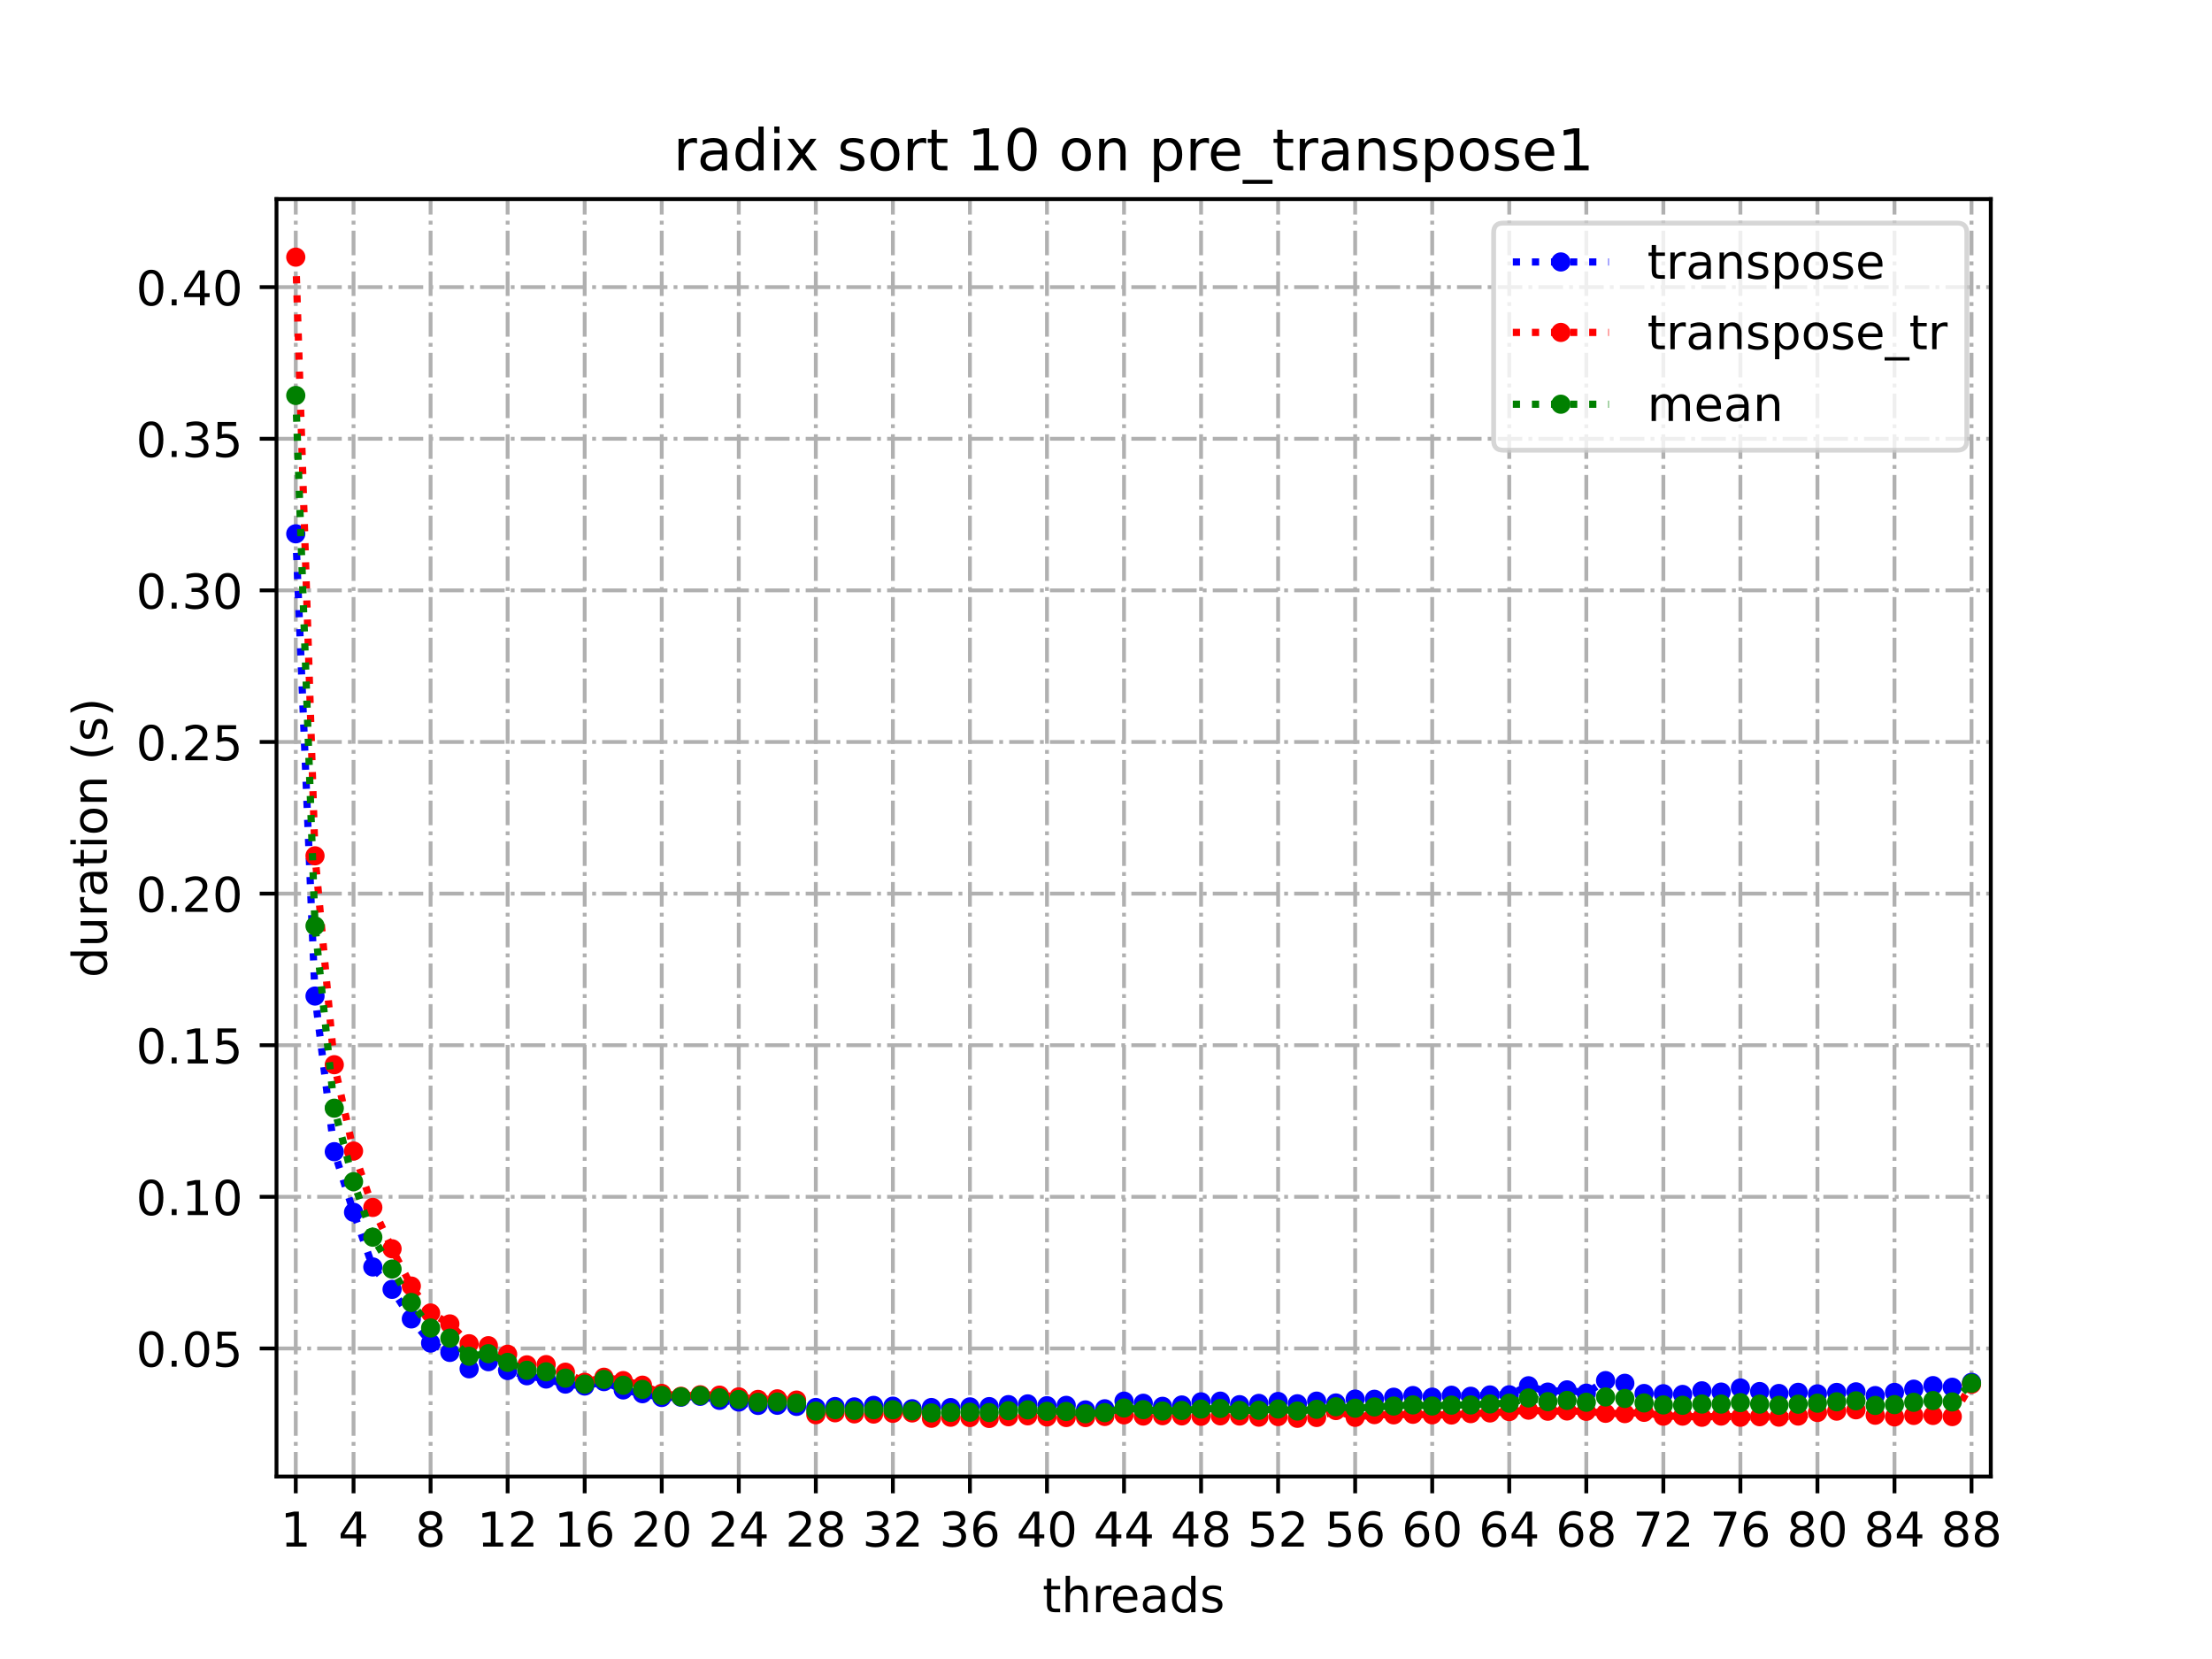 <?xml version="1.0" encoding="utf-8" standalone="no"?>
<!DOCTYPE svg PUBLIC "-//W3C//DTD SVG 1.1//EN"
  "http://www.w3.org/Graphics/SVG/1.1/DTD/svg11.dtd">
<!-- Created with matplotlib (https://matplotlib.org/) -->
<svg height="345.6pt" version="1.1" viewBox="0 0 460.8 345.6" width="460.8pt" xmlns="http://www.w3.org/2000/svg" xmlns:xlink="http://www.w3.org/1999/xlink">
 <defs>
  <style type="text/css">*{stroke-linecap:butt;stroke-linejoin:round;}</style>
 </defs>
 <g id="figure_1">
  <g id="patch_1">
   <path d="M 0 345.6 
L 460.8 345.6 
L 460.8 0 
L 0 0 
z
" style="fill:#ffffff;"/>
  </g>
  <g id="axes_1">
   <g id="patch_2">
    <path d="M 57.6 307.584 
L 414.72 307.584 
L 414.72 41.472 
L 57.6 41.472 
z
" style="fill:#ffffff;"/>
   </g>
   <g id="matplotlib.axis_1">
    <g id="xtick_1">
     <g id="line2d_1">
      <path clip-path="url(#pcb98ae0f03)" d="M 61.613 307.584 
L 61.613 41.472 
" style="fill:none;stroke:#b0b0b0;stroke-dasharray:5.12,1.28,0.8,1.28;stroke-dashoffset:0;stroke-width:0.8;"/>
     </g>
     <g id="line2d_2">
      <defs>
       <path d="M 0 0 
L 0 3.5 
" id="m3b40653c61" style="stroke:#000000;stroke-width:0.8;"/>
      </defs>
      <g>
       <use style="stroke:#000000;stroke-width:0.8;" x="61.613" xlink:href="#m3b40653c61" y="307.584"/>
      </g>
     </g>
     <g id="text_1">
      <!-- 1 -->
      <g transform="translate(58.431 322.182)scale(0.1 -0.1)">
       <defs>
        <path d="M 12.406 8.297 
L 28.516 8.297 
L 28.516 63.922 
L 10.984 60.406 
L 10.984 69.391 
L 28.422 72.906 
L 38.281 72.906 
L 38.281 8.297 
L 54.391 8.297 
L 54.391 0 
L 12.406 0 
z
" id="DejaVuSans-49"/>
       </defs>
       <use xlink:href="#DejaVuSans-49"/>
      </g>
     </g>
    </g>
    <g id="xtick_2">
     <g id="line2d_3">
      <path clip-path="url(#pcb98ae0f03)" d="M 73.65 307.584 
L 73.65 41.472 
" style="fill:none;stroke:#b0b0b0;stroke-dasharray:5.12,1.28,0.8,1.28;stroke-dashoffset:0;stroke-width:0.8;"/>
     </g>
     <g id="line2d_4">
      <g>
       <use style="stroke:#000000;stroke-width:0.8;" x="73.65" xlink:href="#m3b40653c61" y="307.584"/>
      </g>
     </g>
     <g id="text_2">
      <!-- 4 -->
      <g transform="translate(70.469 322.182)scale(0.1 -0.1)">
       <defs>
        <path d="M 37.797 64.312 
L 12.891 25.391 
L 37.797 25.391 
z
M 35.203 72.906 
L 47.609 72.906 
L 47.609 25.391 
L 58.016 25.391 
L 58.016 17.188 
L 47.609 17.188 
L 47.609 0 
L 37.797 0 
L 37.797 17.188 
L 4.891 17.188 
L 4.891 26.703 
z
" id="DejaVuSans-52"/>
       </defs>
       <use xlink:href="#DejaVuSans-52"/>
      </g>
     </g>
    </g>
    <g id="xtick_3">
     <g id="line2d_5">
      <path clip-path="url(#pcb98ae0f03)" d="M 89.701 307.584 
L 89.701 41.472 
" style="fill:none;stroke:#b0b0b0;stroke-dasharray:5.12,1.28,0.8,1.28;stroke-dashoffset:0;stroke-width:0.8;"/>
     </g>
     <g id="line2d_6">
      <g>
       <use style="stroke:#000000;stroke-width:0.8;" x="89.701" xlink:href="#m3b40653c61" y="307.584"/>
      </g>
     </g>
     <g id="text_3">
      <!-- 8 -->
      <g transform="translate(86.519 322.182)scale(0.1 -0.1)">
       <defs>
        <path d="M 31.781 34.625 
Q 24.75 34.625 20.719 30.859 
Q 16.703 27.094 16.703 20.516 
Q 16.703 13.922 20.719 10.156 
Q 24.75 6.391 31.781 6.391 
Q 38.812 6.391 42.859 10.172 
Q 46.922 13.969 46.922 20.516 
Q 46.922 27.094 42.891 30.859 
Q 38.875 34.625 31.781 34.625 
z
M 21.922 38.812 
Q 15.578 40.375 12.031 44.719 
Q 8.5 49.078 8.5 55.328 
Q 8.5 64.062 14.719 69.141 
Q 20.953 74.219 31.781 74.219 
Q 42.672 74.219 48.875 69.141 
Q 55.078 64.062 55.078 55.328 
Q 55.078 49.078 51.531 44.719 
Q 48 40.375 41.703 38.812 
Q 48.828 37.156 52.797 32.312 
Q 56.781 27.484 56.781 20.516 
Q 56.781 9.906 50.312 4.234 
Q 43.844 -1.422 31.781 -1.422 
Q 19.734 -1.422 13.25 4.234 
Q 6.781 9.906 6.781 20.516 
Q 6.781 27.484 10.781 32.312 
Q 14.797 37.156 21.922 38.812 
z
M 18.312 54.391 
Q 18.312 48.734 21.844 45.562 
Q 25.391 42.391 31.781 42.391 
Q 38.141 42.391 41.719 45.562 
Q 45.312 48.734 45.312 54.391 
Q 45.312 60.062 41.719 63.234 
Q 38.141 66.406 31.781 66.406 
Q 25.391 66.406 21.844 63.234 
Q 18.312 60.062 18.312 54.391 
z
" id="DejaVuSans-56"/>
       </defs>
       <use xlink:href="#DejaVuSans-56"/>
      </g>
     </g>
    </g>
    <g id="xtick_4">
     <g id="line2d_7">
      <path clip-path="url(#pcb98ae0f03)" d="M 105.751 307.584 
L 105.751 41.472 
" style="fill:none;stroke:#b0b0b0;stroke-dasharray:5.12,1.28,0.8,1.28;stroke-dashoffset:0;stroke-width:0.8;"/>
     </g>
     <g id="line2d_8">
      <g>
       <use style="stroke:#000000;stroke-width:0.8;" x="105.751" xlink:href="#m3b40653c61" y="307.584"/>
      </g>
     </g>
     <g id="text_4">
      <!-- 12 -->
      <g transform="translate(99.389 322.182)scale(0.1 -0.1)">
       <defs>
        <path d="M 19.188 8.297 
L 53.609 8.297 
L 53.609 0 
L 7.328 0 
L 7.328 8.297 
Q 12.938 14.109 22.625 23.891 
Q 32.328 33.688 34.812 36.531 
Q 39.547 41.844 41.422 45.531 
Q 43.312 49.219 43.312 52.781 
Q 43.312 58.594 39.234 62.25 
Q 35.156 65.922 28.609 65.922 
Q 23.969 65.922 18.812 64.312 
Q 13.672 62.703 7.812 59.422 
L 7.812 69.391 
Q 13.766 71.781 18.938 73 
Q 24.125 74.219 28.422 74.219 
Q 39.75 74.219 46.484 68.547 
Q 53.219 62.891 53.219 53.422 
Q 53.219 48.922 51.531 44.891 
Q 49.859 40.875 45.406 35.406 
Q 44.188 33.984 37.641 27.219 
Q 31.109 20.453 19.188 8.297 
z
" id="DejaVuSans-50"/>
       </defs>
       <use xlink:href="#DejaVuSans-49"/>
       <use x="63.623" xlink:href="#DejaVuSans-50"/>
      </g>
     </g>
    </g>
    <g id="xtick_5">
     <g id="line2d_9">
      <path clip-path="url(#pcb98ae0f03)" d="M 121.801 307.584 
L 121.801 41.472 
" style="fill:none;stroke:#b0b0b0;stroke-dasharray:5.12,1.28,0.8,1.28;stroke-dashoffset:0;stroke-width:0.8;"/>
     </g>
     <g id="line2d_10">
      <g>
       <use style="stroke:#000000;stroke-width:0.8;" x="121.801" xlink:href="#m3b40653c61" y="307.584"/>
      </g>
     </g>
     <g id="text_5">
      <!-- 16 -->
      <g transform="translate(115.439 322.182)scale(0.1 -0.1)">
       <defs>
        <path d="M 33.016 40.375 
Q 26.375 40.375 22.484 35.828 
Q 18.609 31.297 18.609 23.391 
Q 18.609 15.531 22.484 10.953 
Q 26.375 6.391 33.016 6.391 
Q 39.656 6.391 43.531 10.953 
Q 47.406 15.531 47.406 23.391 
Q 47.406 31.297 43.531 35.828 
Q 39.656 40.375 33.016 40.375 
z
M 52.594 71.297 
L 52.594 62.312 
Q 48.875 64.062 45.094 64.984 
Q 41.312 65.922 37.594 65.922 
Q 27.828 65.922 22.672 59.328 
Q 17.531 52.734 16.797 39.406 
Q 19.672 43.656 24.016 45.922 
Q 28.375 48.188 33.594 48.188 
Q 44.578 48.188 50.953 41.516 
Q 57.328 34.859 57.328 23.391 
Q 57.328 12.156 50.688 5.359 
Q 44.047 -1.422 33.016 -1.422 
Q 20.359 -1.422 13.672 8.266 
Q 6.984 17.969 6.984 36.375 
Q 6.984 53.656 15.188 63.938 
Q 23.391 74.219 37.203 74.219 
Q 40.922 74.219 44.703 73.484 
Q 48.484 72.75 52.594 71.297 
z
" id="DejaVuSans-54"/>
       </defs>
       <use xlink:href="#DejaVuSans-49"/>
       <use x="63.623" xlink:href="#DejaVuSans-54"/>
      </g>
     </g>
    </g>
    <g id="xtick_6">
     <g id="line2d_11">
      <path clip-path="url(#pcb98ae0f03)" d="M 137.852 307.584 
L 137.852 41.472 
" style="fill:none;stroke:#b0b0b0;stroke-dasharray:5.12,1.28,0.8,1.28;stroke-dashoffset:0;stroke-width:0.8;"/>
     </g>
     <g id="line2d_12">
      <g>
       <use style="stroke:#000000;stroke-width:0.8;" x="137.852" xlink:href="#m3b40653c61" y="307.584"/>
      </g>
     </g>
     <g id="text_6">
      <!-- 20 -->
      <g transform="translate(131.489 322.182)scale(0.1 -0.1)">
       <defs>
        <path d="M 31.781 66.406 
Q 24.172 66.406 20.328 58.906 
Q 16.5 51.422 16.5 36.375 
Q 16.5 21.391 20.328 13.891 
Q 24.172 6.391 31.781 6.391 
Q 39.453 6.391 43.281 13.891 
Q 47.125 21.391 47.125 36.375 
Q 47.125 51.422 43.281 58.906 
Q 39.453 66.406 31.781 66.406 
z
M 31.781 74.219 
Q 44.047 74.219 50.516 64.516 
Q 56.984 54.828 56.984 36.375 
Q 56.984 17.969 50.516 8.266 
Q 44.047 -1.422 31.781 -1.422 
Q 19.531 -1.422 13.062 8.266 
Q 6.594 17.969 6.594 36.375 
Q 6.594 54.828 13.062 64.516 
Q 19.531 74.219 31.781 74.219 
z
" id="DejaVuSans-48"/>
       </defs>
       <use xlink:href="#DejaVuSans-50"/>
       <use x="63.623" xlink:href="#DejaVuSans-48"/>
      </g>
     </g>
    </g>
    <g id="xtick_7">
     <g id="line2d_13">
      <path clip-path="url(#pcb98ae0f03)" d="M 153.902 307.584 
L 153.902 41.472 
" style="fill:none;stroke:#b0b0b0;stroke-dasharray:5.12,1.28,0.8,1.28;stroke-dashoffset:0;stroke-width:0.8;"/>
     </g>
     <g id="line2d_14">
      <g>
       <use style="stroke:#000000;stroke-width:0.8;" x="153.902" xlink:href="#m3b40653c61" y="307.584"/>
      </g>
     </g>
     <g id="text_7">
      <!-- 24 -->
      <g transform="translate(147.54 322.182)scale(0.1 -0.1)">
       <use xlink:href="#DejaVuSans-50"/>
       <use x="63.623" xlink:href="#DejaVuSans-52"/>
      </g>
     </g>
    </g>
    <g id="xtick_8">
     <g id="line2d_15">
      <path clip-path="url(#pcb98ae0f03)" d="M 169.952 307.584 
L 169.952 41.472 
" style="fill:none;stroke:#b0b0b0;stroke-dasharray:5.12,1.28,0.8,1.28;stroke-dashoffset:0;stroke-width:0.8;"/>
     </g>
     <g id="line2d_16">
      <g>
       <use style="stroke:#000000;stroke-width:0.8;" x="169.952" xlink:href="#m3b40653c61" y="307.584"/>
      </g>
     </g>
     <g id="text_8">
      <!-- 28 -->
      <g transform="translate(163.59 322.182)scale(0.1 -0.1)">
       <use xlink:href="#DejaVuSans-50"/>
       <use x="63.623" xlink:href="#DejaVuSans-56"/>
      </g>
     </g>
    </g>
    <g id="xtick_9">
     <g id="line2d_17">
      <path clip-path="url(#pcb98ae0f03)" d="M 186.003 307.584 
L 186.003 41.472 
" style="fill:none;stroke:#b0b0b0;stroke-dasharray:5.12,1.28,0.8,1.28;stroke-dashoffset:0;stroke-width:0.8;"/>
     </g>
     <g id="line2d_18">
      <g>
       <use style="stroke:#000000;stroke-width:0.8;" x="186.003" xlink:href="#m3b40653c61" y="307.584"/>
      </g>
     </g>
     <g id="text_9">
      <!-- 32 -->
      <g transform="translate(179.64 322.182)scale(0.1 -0.1)">
       <defs>
        <path d="M 40.578 39.312 
Q 47.656 37.797 51.625 33 
Q 55.609 28.219 55.609 21.188 
Q 55.609 10.406 48.188 4.484 
Q 40.766 -1.422 27.094 -1.422 
Q 22.516 -1.422 17.656 -0.516 
Q 12.797 0.391 7.625 2.203 
L 7.625 11.719 
Q 11.719 9.328 16.594 8.109 
Q 21.484 6.891 26.812 6.891 
Q 36.078 6.891 40.938 10.547 
Q 45.797 14.203 45.797 21.188 
Q 45.797 27.641 41.281 31.266 
Q 36.766 34.906 28.719 34.906 
L 20.219 34.906 
L 20.219 43.016 
L 29.109 43.016 
Q 36.375 43.016 40.234 45.922 
Q 44.094 48.828 44.094 54.297 
Q 44.094 59.906 40.109 62.906 
Q 36.141 65.922 28.719 65.922 
Q 24.656 65.922 20.016 65.031 
Q 15.375 64.156 9.812 62.312 
L 9.812 71.094 
Q 15.438 72.656 20.344 73.438 
Q 25.25 74.219 29.594 74.219 
Q 40.828 74.219 47.359 69.109 
Q 53.906 64.016 53.906 55.328 
Q 53.906 49.266 50.438 45.094 
Q 46.969 40.922 40.578 39.312 
z
" id="DejaVuSans-51"/>
       </defs>
       <use xlink:href="#DejaVuSans-51"/>
       <use x="63.623" xlink:href="#DejaVuSans-50"/>
      </g>
     </g>
    </g>
    <g id="xtick_10">
     <g id="line2d_19">
      <path clip-path="url(#pcb98ae0f03)" d="M 202.053 307.584 
L 202.053 41.472 
" style="fill:none;stroke:#b0b0b0;stroke-dasharray:5.12,1.28,0.8,1.28;stroke-dashoffset:0;stroke-width:0.8;"/>
     </g>
     <g id="line2d_20">
      <g>
       <use style="stroke:#000000;stroke-width:0.8;" x="202.053" xlink:href="#m3b40653c61" y="307.584"/>
      </g>
     </g>
     <g id="text_10">
      <!-- 36 -->
      <g transform="translate(195.691 322.182)scale(0.1 -0.1)">
       <use xlink:href="#DejaVuSans-51"/>
       <use x="63.623" xlink:href="#DejaVuSans-54"/>
      </g>
     </g>
    </g>
    <g id="xtick_11">
     <g id="line2d_21">
      <path clip-path="url(#pcb98ae0f03)" d="M 218.103 307.584 
L 218.103 41.472 
" style="fill:none;stroke:#b0b0b0;stroke-dasharray:5.12,1.28,0.8,1.28;stroke-dashoffset:0;stroke-width:0.8;"/>
     </g>
     <g id="line2d_22">
      <g>
       <use style="stroke:#000000;stroke-width:0.8;" x="218.103" xlink:href="#m3b40653c61" y="307.584"/>
      </g>
     </g>
     <g id="text_11">
      <!-- 40 -->
      <g transform="translate(211.741 322.182)scale(0.1 -0.1)">
       <use xlink:href="#DejaVuSans-52"/>
       <use x="63.623" xlink:href="#DejaVuSans-48"/>
      </g>
     </g>
    </g>
    <g id="xtick_12">
     <g id="line2d_23">
      <path clip-path="url(#pcb98ae0f03)" d="M 234.154 307.584 
L 234.154 41.472 
" style="fill:none;stroke:#b0b0b0;stroke-dasharray:5.12,1.28,0.8,1.28;stroke-dashoffset:0;stroke-width:0.8;"/>
     </g>
     <g id="line2d_24">
      <g>
       <use style="stroke:#000000;stroke-width:0.8;" x="234.154" xlink:href="#m3b40653c61" y="307.584"/>
      </g>
     </g>
     <g id="text_12">
      <!-- 44 -->
      <g transform="translate(227.791 322.182)scale(0.1 -0.1)">
       <use xlink:href="#DejaVuSans-52"/>
       <use x="63.623" xlink:href="#DejaVuSans-52"/>
      </g>
     </g>
    </g>
    <g id="xtick_13">
     <g id="line2d_25">
      <path clip-path="url(#pcb98ae0f03)" d="M 250.204 307.584 
L 250.204 41.472 
" style="fill:none;stroke:#b0b0b0;stroke-dasharray:5.12,1.28,0.8,1.28;stroke-dashoffset:0;stroke-width:0.8;"/>
     </g>
     <g id="line2d_26">
      <g>
       <use style="stroke:#000000;stroke-width:0.8;" x="250.204" xlink:href="#m3b40653c61" y="307.584"/>
      </g>
     </g>
     <g id="text_13">
      <!-- 48 -->
      <g transform="translate(243.842 322.182)scale(0.1 -0.1)">
       <use xlink:href="#DejaVuSans-52"/>
       <use x="63.623" xlink:href="#DejaVuSans-56"/>
      </g>
     </g>
    </g>
    <g id="xtick_14">
     <g id="line2d_27">
      <path clip-path="url(#pcb98ae0f03)" d="M 266.254 307.584 
L 266.254 41.472 
" style="fill:none;stroke:#b0b0b0;stroke-dasharray:5.12,1.28,0.8,1.28;stroke-dashoffset:0;stroke-width:0.8;"/>
     </g>
     <g id="line2d_28">
      <g>
       <use style="stroke:#000000;stroke-width:0.8;" x="266.254" xlink:href="#m3b40653c61" y="307.584"/>
      </g>
     </g>
     <g id="text_14">
      <!-- 52 -->
      <g transform="translate(259.892 322.182)scale(0.1 -0.1)">
       <defs>
        <path d="M 10.797 72.906 
L 49.516 72.906 
L 49.516 64.594 
L 19.828 64.594 
L 19.828 46.734 
Q 21.969 47.469 24.109 47.828 
Q 26.266 48.188 28.422 48.188 
Q 40.625 48.188 47.75 41.5 
Q 54.891 34.812 54.891 23.391 
Q 54.891 11.625 47.562 5.094 
Q 40.234 -1.422 26.906 -1.422 
Q 22.312 -1.422 17.547 -0.641 
Q 12.797 0.141 7.719 1.703 
L 7.719 11.625 
Q 12.109 9.234 16.797 8.062 
Q 21.484 6.891 26.703 6.891 
Q 35.156 6.891 40.078 11.328 
Q 45.016 15.766 45.016 23.391 
Q 45.016 31 40.078 35.438 
Q 35.156 39.891 26.703 39.891 
Q 22.75 39.891 18.812 39.016 
Q 14.891 38.141 10.797 36.281 
z
" id="DejaVuSans-53"/>
       </defs>
       <use xlink:href="#DejaVuSans-53"/>
       <use x="63.623" xlink:href="#DejaVuSans-50"/>
      </g>
     </g>
    </g>
    <g id="xtick_15">
     <g id="line2d_29">
      <path clip-path="url(#pcb98ae0f03)" d="M 282.305 307.584 
L 282.305 41.472 
" style="fill:none;stroke:#b0b0b0;stroke-dasharray:5.12,1.28,0.8,1.28;stroke-dashoffset:0;stroke-width:0.8;"/>
     </g>
     <g id="line2d_30">
      <g>
       <use style="stroke:#000000;stroke-width:0.8;" x="282.305" xlink:href="#m3b40653c61" y="307.584"/>
      </g>
     </g>
     <g id="text_15">
      <!-- 56 -->
      <g transform="translate(275.942 322.182)scale(0.1 -0.1)">
       <use xlink:href="#DejaVuSans-53"/>
       <use x="63.623" xlink:href="#DejaVuSans-54"/>
      </g>
     </g>
    </g>
    <g id="xtick_16">
     <g id="line2d_31">
      <path clip-path="url(#pcb98ae0f03)" d="M 298.355 307.584 
L 298.355 41.472 
" style="fill:none;stroke:#b0b0b0;stroke-dasharray:5.12,1.28,0.8,1.28;stroke-dashoffset:0;stroke-width:0.8;"/>
     </g>
     <g id="line2d_32">
      <g>
       <use style="stroke:#000000;stroke-width:0.8;" x="298.355" xlink:href="#m3b40653c61" y="307.584"/>
      </g>
     </g>
     <g id="text_16">
      <!-- 60 -->
      <g transform="translate(291.993 322.182)scale(0.1 -0.1)">
       <use xlink:href="#DejaVuSans-54"/>
       <use x="63.623" xlink:href="#DejaVuSans-48"/>
      </g>
     </g>
    </g>
    <g id="xtick_17">
     <g id="line2d_33">
      <path clip-path="url(#pcb98ae0f03)" d="M 314.405 307.584 
L 314.405 41.472 
" style="fill:none;stroke:#b0b0b0;stroke-dasharray:5.12,1.28,0.8,1.28;stroke-dashoffset:0;stroke-width:0.8;"/>
     </g>
     <g id="line2d_34">
      <g>
       <use style="stroke:#000000;stroke-width:0.8;" x="314.405" xlink:href="#m3b40653c61" y="307.584"/>
      </g>
     </g>
     <g id="text_17">
      <!-- 64 -->
      <g transform="translate(308.043 322.182)scale(0.1 -0.1)">
       <use xlink:href="#DejaVuSans-54"/>
       <use x="63.623" xlink:href="#DejaVuSans-52"/>
      </g>
     </g>
    </g>
    <g id="xtick_18">
     <g id="line2d_35">
      <path clip-path="url(#pcb98ae0f03)" d="M 330.456 307.584 
L 330.456 41.472 
" style="fill:none;stroke:#b0b0b0;stroke-dasharray:5.12,1.28,0.8,1.28;stroke-dashoffset:0;stroke-width:0.8;"/>
     </g>
     <g id="line2d_36">
      <g>
       <use style="stroke:#000000;stroke-width:0.8;" x="330.456" xlink:href="#m3b40653c61" y="307.584"/>
      </g>
     </g>
     <g id="text_18">
      <!-- 68 -->
      <g transform="translate(324.093 322.182)scale(0.1 -0.1)">
       <use xlink:href="#DejaVuSans-54"/>
       <use x="63.623" xlink:href="#DejaVuSans-56"/>
      </g>
     </g>
    </g>
    <g id="xtick_19">
     <g id="line2d_37">
      <path clip-path="url(#pcb98ae0f03)" d="M 346.506 307.584 
L 346.506 41.472 
" style="fill:none;stroke:#b0b0b0;stroke-dasharray:5.12,1.28,0.8,1.28;stroke-dashoffset:0;stroke-width:0.8;"/>
     </g>
     <g id="line2d_38">
      <g>
       <use style="stroke:#000000;stroke-width:0.8;" x="346.506" xlink:href="#m3b40653c61" y="307.584"/>
      </g>
     </g>
     <g id="text_19">
      <!-- 72 -->
      <g transform="translate(340.144 322.182)scale(0.1 -0.1)">
       <defs>
        <path d="M 8.203 72.906 
L 55.078 72.906 
L 55.078 68.703 
L 28.609 0 
L 18.312 0 
L 43.219 64.594 
L 8.203 64.594 
z
" id="DejaVuSans-55"/>
       </defs>
       <use xlink:href="#DejaVuSans-55"/>
       <use x="63.623" xlink:href="#DejaVuSans-50"/>
      </g>
     </g>
    </g>
    <g id="xtick_20">
     <g id="line2d_39">
      <path clip-path="url(#pcb98ae0f03)" d="M 362.556 307.584 
L 362.556 41.472 
" style="fill:none;stroke:#b0b0b0;stroke-dasharray:5.12,1.28,0.8,1.28;stroke-dashoffset:0;stroke-width:0.8;"/>
     </g>
     <g id="line2d_40">
      <g>
       <use style="stroke:#000000;stroke-width:0.8;" x="362.556" xlink:href="#m3b40653c61" y="307.584"/>
      </g>
     </g>
     <g id="text_20">
      <!-- 76 -->
      <g transform="translate(356.194 322.182)scale(0.1 -0.1)">
       <use xlink:href="#DejaVuSans-55"/>
       <use x="63.623" xlink:href="#DejaVuSans-54"/>
      </g>
     </g>
    </g>
    <g id="xtick_21">
     <g id="line2d_41">
      <path clip-path="url(#pcb98ae0f03)" d="M 378.607 307.584 
L 378.607 41.472 
" style="fill:none;stroke:#b0b0b0;stroke-dasharray:5.12,1.28,0.8,1.28;stroke-dashoffset:0;stroke-width:0.8;"/>
     </g>
     <g id="line2d_42">
      <g>
       <use style="stroke:#000000;stroke-width:0.8;" x="378.607" xlink:href="#m3b40653c61" y="307.584"/>
      </g>
     </g>
     <g id="text_21">
      <!-- 80 -->
      <g transform="translate(372.244 322.182)scale(0.1 -0.1)">
       <use xlink:href="#DejaVuSans-56"/>
       <use x="63.623" xlink:href="#DejaVuSans-48"/>
      </g>
     </g>
    </g>
    <g id="xtick_22">
     <g id="line2d_43">
      <path clip-path="url(#pcb98ae0f03)" d="M 394.657 307.584 
L 394.657 41.472 
" style="fill:none;stroke:#b0b0b0;stroke-dasharray:5.12,1.28,0.8,1.28;stroke-dashoffset:0;stroke-width:0.8;"/>
     </g>
     <g id="line2d_44">
      <g>
       <use style="stroke:#000000;stroke-width:0.8;" x="394.657" xlink:href="#m3b40653c61" y="307.584"/>
      </g>
     </g>
     <g id="text_22">
      <!-- 84 -->
      <g transform="translate(388.295 322.182)scale(0.1 -0.1)">
       <use xlink:href="#DejaVuSans-56"/>
       <use x="63.623" xlink:href="#DejaVuSans-52"/>
      </g>
     </g>
    </g>
    <g id="xtick_23">
     <g id="line2d_45">
      <path clip-path="url(#pcb98ae0f03)" d="M 410.707 307.584 
L 410.707 41.472 
" style="fill:none;stroke:#b0b0b0;stroke-dasharray:5.12,1.28,0.8,1.28;stroke-dashoffset:0;stroke-width:0.8;"/>
     </g>
     <g id="line2d_46">
      <g>
       <use style="stroke:#000000;stroke-width:0.8;" x="410.707" xlink:href="#m3b40653c61" y="307.584"/>
      </g>
     </g>
     <g id="text_23">
      <!-- 88 -->
      <g transform="translate(404.345 322.182)scale(0.1 -0.1)">
       <use xlink:href="#DejaVuSans-56"/>
       <use x="63.623" xlink:href="#DejaVuSans-56"/>
      </g>
     </g>
    </g>
    <g id="text_24">
     <!-- threads -->
     <g transform="translate(217.169 335.861)scale(0.1 -0.1)">
      <defs>
       <path d="M 18.312 70.219 
L 18.312 54.688 
L 36.812 54.688 
L 36.812 47.703 
L 18.312 47.703 
L 18.312 18.016 
Q 18.312 11.328 20.141 9.422 
Q 21.969 7.516 27.594 7.516 
L 36.812 7.516 
L 36.812 0 
L 27.594 0 
Q 17.188 0 13.234 3.875 
Q 9.281 7.766 9.281 18.016 
L 9.281 47.703 
L 2.688 47.703 
L 2.688 54.688 
L 9.281 54.688 
L 9.281 70.219 
z
" id="DejaVuSans-116"/>
       <path d="M 54.891 33.016 
L 54.891 0 
L 45.906 0 
L 45.906 32.719 
Q 45.906 40.484 42.875 44.328 
Q 39.844 48.188 33.797 48.188 
Q 26.516 48.188 22.312 43.547 
Q 18.109 38.922 18.109 30.906 
L 18.109 0 
L 9.078 0 
L 9.078 75.984 
L 18.109 75.984 
L 18.109 46.188 
Q 21.344 51.125 25.703 53.562 
Q 30.078 56 35.797 56 
Q 45.219 56 50.047 50.172 
Q 54.891 44.344 54.891 33.016 
z
" id="DejaVuSans-104"/>
       <path d="M 41.109 46.297 
Q 39.594 47.172 37.812 47.578 
Q 36.031 48 33.891 48 
Q 26.266 48 22.188 43.047 
Q 18.109 38.094 18.109 28.812 
L 18.109 0 
L 9.078 0 
L 9.078 54.688 
L 18.109 54.688 
L 18.109 46.188 
Q 20.953 51.172 25.484 53.578 
Q 30.031 56 36.531 56 
Q 37.453 56 38.578 55.875 
Q 39.703 55.766 41.062 55.516 
z
" id="DejaVuSans-114"/>
       <path d="M 56.203 29.594 
L 56.203 25.203 
L 14.891 25.203 
Q 15.484 15.922 20.484 11.062 
Q 25.484 6.203 34.422 6.203 
Q 39.594 6.203 44.453 7.469 
Q 49.312 8.734 54.109 11.281 
L 54.109 2.781 
Q 49.266 0.734 44.188 -0.344 
Q 39.109 -1.422 33.891 -1.422 
Q 20.797 -1.422 13.156 6.188 
Q 5.516 13.812 5.516 26.812 
Q 5.516 40.234 12.766 48.109 
Q 20.016 56 32.328 56 
Q 43.359 56 49.781 48.891 
Q 56.203 41.797 56.203 29.594 
z
M 47.219 32.234 
Q 47.125 39.594 43.094 43.984 
Q 39.062 48.391 32.422 48.391 
Q 24.906 48.391 20.391 44.141 
Q 15.875 39.891 15.188 32.172 
z
" id="DejaVuSans-101"/>
       <path d="M 34.281 27.484 
Q 23.391 27.484 19.188 25 
Q 14.984 22.516 14.984 16.5 
Q 14.984 11.719 18.141 8.906 
Q 21.297 6.109 26.703 6.109 
Q 34.188 6.109 38.703 11.406 
Q 43.219 16.703 43.219 25.484 
L 43.219 27.484 
z
M 52.203 31.203 
L 52.203 0 
L 43.219 0 
L 43.219 8.297 
Q 40.141 3.328 35.547 0.953 
Q 30.953 -1.422 24.312 -1.422 
Q 15.922 -1.422 10.953 3.297 
Q 6 8.016 6 15.922 
Q 6 25.141 12.172 29.828 
Q 18.359 34.516 30.609 34.516 
L 43.219 34.516 
L 43.219 35.406 
Q 43.219 41.609 39.141 45 
Q 35.062 48.391 27.688 48.391 
Q 23 48.391 18.547 47.266 
Q 14.109 46.141 10.016 43.891 
L 10.016 52.203 
Q 14.938 54.109 19.578 55.047 
Q 24.219 56 28.609 56 
Q 40.484 56 46.344 49.844 
Q 52.203 43.703 52.203 31.203 
z
" id="DejaVuSans-97"/>
       <path d="M 45.406 46.391 
L 45.406 75.984 
L 54.391 75.984 
L 54.391 0 
L 45.406 0 
L 45.406 8.203 
Q 42.578 3.328 38.25 0.953 
Q 33.938 -1.422 27.875 -1.422 
Q 17.969 -1.422 11.734 6.484 
Q 5.516 14.406 5.516 27.297 
Q 5.516 40.188 11.734 48.094 
Q 17.969 56 27.875 56 
Q 33.938 56 38.25 53.625 
Q 42.578 51.266 45.406 46.391 
z
M 14.797 27.297 
Q 14.797 17.391 18.875 11.75 
Q 22.953 6.109 30.078 6.109 
Q 37.203 6.109 41.297 11.75 
Q 45.406 17.391 45.406 27.297 
Q 45.406 37.203 41.297 42.844 
Q 37.203 48.484 30.078 48.484 
Q 22.953 48.484 18.875 42.844 
Q 14.797 37.203 14.797 27.297 
z
" id="DejaVuSans-100"/>
       <path d="M 44.281 53.078 
L 44.281 44.578 
Q 40.484 46.531 36.375 47.5 
Q 32.281 48.484 27.875 48.484 
Q 21.188 48.484 17.844 46.438 
Q 14.5 44.391 14.5 40.281 
Q 14.5 37.156 16.891 35.375 
Q 19.281 33.594 26.516 31.984 
L 29.594 31.297 
Q 39.156 29.25 43.188 25.516 
Q 47.219 21.781 47.219 15.094 
Q 47.219 7.469 41.188 3.016 
Q 35.156 -1.422 24.609 -1.422 
Q 20.219 -1.422 15.453 -0.562 
Q 10.688 0.297 5.422 2 
L 5.422 11.281 
Q 10.406 8.688 15.234 7.391 
Q 20.062 6.109 24.812 6.109 
Q 31.156 6.109 34.562 8.281 
Q 37.984 10.453 37.984 14.406 
Q 37.984 18.062 35.516 20.016 
Q 33.062 21.969 24.703 23.781 
L 21.578 24.516 
Q 13.234 26.266 9.516 29.906 
Q 5.812 33.547 5.812 39.891 
Q 5.812 47.609 11.281 51.797 
Q 16.75 56 26.812 56 
Q 31.781 56 36.172 55.266 
Q 40.578 54.547 44.281 53.078 
z
" id="DejaVuSans-115"/>
      </defs>
      <use xlink:href="#DejaVuSans-116"/>
      <use x="39.209" xlink:href="#DejaVuSans-104"/>
      <use x="102.588" xlink:href="#DejaVuSans-114"/>
      <use x="141.451" xlink:href="#DejaVuSans-101"/>
      <use x="202.975" xlink:href="#DejaVuSans-97"/>
      <use x="264.254" xlink:href="#DejaVuSans-100"/>
      <use x="327.73" xlink:href="#DejaVuSans-115"/>
     </g>
    </g>
   </g>
   <g id="matplotlib.axis_2">
    <g id="ytick_1">
     <g id="line2d_47">
      <path clip-path="url(#pcb98ae0f03)" d="M 57.6 280.905 
L 414.72 280.905 
" style="fill:none;stroke:#b0b0b0;stroke-dasharray:5.12,1.28,0.8,1.28;stroke-dashoffset:0;stroke-width:0.8;"/>
     </g>
     <g id="line2d_48">
      <defs>
       <path d="M 0 0 
L -3.5 0 
" id="mc611e92102" style="stroke:#000000;stroke-width:0.8;"/>
      </defs>
      <g>
       <use style="stroke:#000000;stroke-width:0.8;" x="57.6" xlink:href="#mc611e92102" y="280.905"/>
      </g>
     </g>
     <g id="text_25">
      <!-- 0.05 -->
      <g transform="translate(28.334 284.704)scale(0.1 -0.1)">
       <defs>
        <path d="M 10.688 12.406 
L 21 12.406 
L 21 0 
L 10.688 0 
z
" id="DejaVuSans-46"/>
       </defs>
       <use xlink:href="#DejaVuSans-48"/>
       <use x="63.623" xlink:href="#DejaVuSans-46"/>
       <use x="95.41" xlink:href="#DejaVuSans-48"/>
       <use x="159.033" xlink:href="#DejaVuSans-53"/>
      </g>
     </g>
    </g>
    <g id="ytick_2">
     <g id="line2d_49">
      <path clip-path="url(#pcb98ae0f03)" d="M 57.6 249.321 
L 414.72 249.321 
" style="fill:none;stroke:#b0b0b0;stroke-dasharray:5.12,1.28,0.8,1.28;stroke-dashoffset:0;stroke-width:0.8;"/>
     </g>
     <g id="line2d_50">
      <g>
       <use style="stroke:#000000;stroke-width:0.8;" x="57.6" xlink:href="#mc611e92102" y="249.321"/>
      </g>
     </g>
     <g id="text_26">
      <!-- 0.10 -->
      <g transform="translate(28.334 253.12)scale(0.1 -0.1)">
       <use xlink:href="#DejaVuSans-48"/>
       <use x="63.623" xlink:href="#DejaVuSans-46"/>
       <use x="95.41" xlink:href="#DejaVuSans-49"/>
       <use x="159.033" xlink:href="#DejaVuSans-48"/>
      </g>
     </g>
    </g>
    <g id="ytick_3">
     <g id="line2d_51">
      <path clip-path="url(#pcb98ae0f03)" d="M 57.6 217.737 
L 414.72 217.737 
" style="fill:none;stroke:#b0b0b0;stroke-dasharray:5.12,1.28,0.8,1.28;stroke-dashoffset:0;stroke-width:0.8;"/>
     </g>
     <g id="line2d_52">
      <g>
       <use style="stroke:#000000;stroke-width:0.8;" x="57.6" xlink:href="#mc611e92102" y="217.737"/>
      </g>
     </g>
     <g id="text_27">
      <!-- 0.15 -->
      <g transform="translate(28.334 221.536)scale(0.1 -0.1)">
       <use xlink:href="#DejaVuSans-48"/>
       <use x="63.623" xlink:href="#DejaVuSans-46"/>
       <use x="95.41" xlink:href="#DejaVuSans-49"/>
       <use x="159.033" xlink:href="#DejaVuSans-53"/>
      </g>
     </g>
    </g>
    <g id="ytick_4">
     <g id="line2d_53">
      <path clip-path="url(#pcb98ae0f03)" d="M 57.6 186.153 
L 414.72 186.153 
" style="fill:none;stroke:#b0b0b0;stroke-dasharray:5.12,1.28,0.8,1.28;stroke-dashoffset:0;stroke-width:0.8;"/>
     </g>
     <g id="line2d_54">
      <g>
       <use style="stroke:#000000;stroke-width:0.8;" x="57.6" xlink:href="#mc611e92102" y="186.153"/>
      </g>
     </g>
     <g id="text_28">
      <!-- 0.20 -->
      <g transform="translate(28.334 189.952)scale(0.1 -0.1)">
       <use xlink:href="#DejaVuSans-48"/>
       <use x="63.623" xlink:href="#DejaVuSans-46"/>
       <use x="95.41" xlink:href="#DejaVuSans-50"/>
       <use x="159.033" xlink:href="#DejaVuSans-48"/>
      </g>
     </g>
    </g>
    <g id="ytick_5">
     <g id="line2d_55">
      <path clip-path="url(#pcb98ae0f03)" d="M 57.6 154.569 
L 414.72 154.569 
" style="fill:none;stroke:#b0b0b0;stroke-dasharray:5.12,1.28,0.8,1.28;stroke-dashoffset:0;stroke-width:0.8;"/>
     </g>
     <g id="line2d_56">
      <g>
       <use style="stroke:#000000;stroke-width:0.8;" x="57.6" xlink:href="#mc611e92102" y="154.569"/>
      </g>
     </g>
     <g id="text_29">
      <!-- 0.25 -->
      <g transform="translate(28.334 158.368)scale(0.1 -0.1)">
       <use xlink:href="#DejaVuSans-48"/>
       <use x="63.623" xlink:href="#DejaVuSans-46"/>
       <use x="95.41" xlink:href="#DejaVuSans-50"/>
       <use x="159.033" xlink:href="#DejaVuSans-53"/>
      </g>
     </g>
    </g>
    <g id="ytick_6">
     <g id="line2d_57">
      <path clip-path="url(#pcb98ae0f03)" d="M 57.6 122.985 
L 414.72 122.985 
" style="fill:none;stroke:#b0b0b0;stroke-dasharray:5.12,1.28,0.8,1.28;stroke-dashoffset:0;stroke-width:0.8;"/>
     </g>
     <g id="line2d_58">
      <g>
       <use style="stroke:#000000;stroke-width:0.8;" x="57.6" xlink:href="#mc611e92102" y="122.985"/>
      </g>
     </g>
     <g id="text_30">
      <!-- 0.30 -->
      <g transform="translate(28.334 126.784)scale(0.1 -0.1)">
       <use xlink:href="#DejaVuSans-48"/>
       <use x="63.623" xlink:href="#DejaVuSans-46"/>
       <use x="95.41" xlink:href="#DejaVuSans-51"/>
       <use x="159.033" xlink:href="#DejaVuSans-48"/>
      </g>
     </g>
    </g>
    <g id="ytick_7">
     <g id="line2d_59">
      <path clip-path="url(#pcb98ae0f03)" d="M 57.6 91.401 
L 414.72 91.401 
" style="fill:none;stroke:#b0b0b0;stroke-dasharray:5.12,1.28,0.8,1.28;stroke-dashoffset:0;stroke-width:0.8;"/>
     </g>
     <g id="line2d_60">
      <g>
       <use style="stroke:#000000;stroke-width:0.8;" x="57.6" xlink:href="#mc611e92102" y="91.401"/>
      </g>
     </g>
     <g id="text_31">
      <!-- 0.35 -->
      <g transform="translate(28.334 95.2)scale(0.1 -0.1)">
       <use xlink:href="#DejaVuSans-48"/>
       <use x="63.623" xlink:href="#DejaVuSans-46"/>
       <use x="95.41" xlink:href="#DejaVuSans-51"/>
       <use x="159.033" xlink:href="#DejaVuSans-53"/>
      </g>
     </g>
    </g>
    <g id="ytick_8">
     <g id="line2d_61">
      <path clip-path="url(#pcb98ae0f03)" d="M 57.6 59.817 
L 414.72 59.817 
" style="fill:none;stroke:#b0b0b0;stroke-dasharray:5.12,1.28,0.8,1.28;stroke-dashoffset:0;stroke-width:0.8;"/>
     </g>
     <g id="line2d_62">
      <g>
       <use style="stroke:#000000;stroke-width:0.8;" x="57.6" xlink:href="#mc611e92102" y="59.817"/>
      </g>
     </g>
     <g id="text_32">
      <!-- 0.40 -->
      <g transform="translate(28.334 63.616)scale(0.1 -0.1)">
       <use xlink:href="#DejaVuSans-48"/>
       <use x="63.623" xlink:href="#DejaVuSans-46"/>
       <use x="95.41" xlink:href="#DejaVuSans-52"/>
       <use x="159.033" xlink:href="#DejaVuSans-48"/>
      </g>
     </g>
    </g>
    <g id="text_33">
     <!-- duration (s) -->
     <g transform="translate(22.255 203.663)rotate(-90)scale(0.1 -0.1)">
      <defs>
       <path d="M 8.5 21.578 
L 8.5 54.688 
L 17.484 54.688 
L 17.484 21.922 
Q 17.484 14.156 20.5 10.266 
Q 23.531 6.391 29.594 6.391 
Q 36.859 6.391 41.078 11.031 
Q 45.312 15.672 45.312 23.688 
L 45.312 54.688 
L 54.297 54.688 
L 54.297 0 
L 45.312 0 
L 45.312 8.406 
Q 42.047 3.422 37.719 1 
Q 33.406 -1.422 27.688 -1.422 
Q 18.266 -1.422 13.375 4.438 
Q 8.5 10.297 8.5 21.578 
z
M 31.109 56 
z
" id="DejaVuSans-117"/>
       <path d="M 9.422 54.688 
L 18.406 54.688 
L 18.406 0 
L 9.422 0 
z
M 9.422 75.984 
L 18.406 75.984 
L 18.406 64.594 
L 9.422 64.594 
z
" id="DejaVuSans-105"/>
       <path d="M 30.609 48.391 
Q 23.391 48.391 19.188 42.75 
Q 14.984 37.109 14.984 27.297 
Q 14.984 17.484 19.156 11.844 
Q 23.344 6.203 30.609 6.203 
Q 37.797 6.203 41.984 11.859 
Q 46.188 17.531 46.188 27.297 
Q 46.188 37.016 41.984 42.703 
Q 37.797 48.391 30.609 48.391 
z
M 30.609 56 
Q 42.328 56 49.016 48.375 
Q 55.719 40.766 55.719 27.297 
Q 55.719 13.875 49.016 6.219 
Q 42.328 -1.422 30.609 -1.422 
Q 18.844 -1.422 12.172 6.219 
Q 5.516 13.875 5.516 27.297 
Q 5.516 40.766 12.172 48.375 
Q 18.844 56 30.609 56 
z
" id="DejaVuSans-111"/>
       <path d="M 54.891 33.016 
L 54.891 0 
L 45.906 0 
L 45.906 32.719 
Q 45.906 40.484 42.875 44.328 
Q 39.844 48.188 33.797 48.188 
Q 26.516 48.188 22.312 43.547 
Q 18.109 38.922 18.109 30.906 
L 18.109 0 
L 9.078 0 
L 9.078 54.688 
L 18.109 54.688 
L 18.109 46.188 
Q 21.344 51.125 25.703 53.562 
Q 30.078 56 35.797 56 
Q 45.219 56 50.047 50.172 
Q 54.891 44.344 54.891 33.016 
z
" id="DejaVuSans-110"/>
       <path id="DejaVuSans-32"/>
       <path d="M 31 75.875 
Q 24.469 64.656 21.281 53.656 
Q 18.109 42.672 18.109 31.391 
Q 18.109 20.125 21.312 9.062 
Q 24.516 -2 31 -13.188 
L 23.188 -13.188 
Q 15.875 -1.703 12.234 9.375 
Q 8.594 20.453 8.594 31.391 
Q 8.594 42.281 12.203 53.312 
Q 15.828 64.359 23.188 75.875 
z
" id="DejaVuSans-40"/>
       <path d="M 8.016 75.875 
L 15.828 75.875 
Q 23.141 64.359 26.781 53.312 
Q 30.422 42.281 30.422 31.391 
Q 30.422 20.453 26.781 9.375 
Q 23.141 -1.703 15.828 -13.188 
L 8.016 -13.188 
Q 14.5 -2 17.703 9.062 
Q 20.906 20.125 20.906 31.391 
Q 20.906 42.672 17.703 53.656 
Q 14.5 64.656 8.016 75.875 
z
" id="DejaVuSans-41"/>
      </defs>
      <use xlink:href="#DejaVuSans-100"/>
      <use x="63.477" xlink:href="#DejaVuSans-117"/>
      <use x="126.855" xlink:href="#DejaVuSans-114"/>
      <use x="167.969" xlink:href="#DejaVuSans-97"/>
      <use x="229.248" xlink:href="#DejaVuSans-116"/>
      <use x="268.457" xlink:href="#DejaVuSans-105"/>
      <use x="296.24" xlink:href="#DejaVuSans-111"/>
      <use x="357.422" xlink:href="#DejaVuSans-110"/>
      <use x="420.801" xlink:href="#DejaVuSans-32"/>
      <use x="452.588" xlink:href="#DejaVuSans-40"/>
      <use x="491.602" xlink:href="#DejaVuSans-115"/>
      <use x="543.701" xlink:href="#DejaVuSans-41"/>
     </g>
    </g>
   </g>
   <g id="line2d_63">
    <path clip-path="url(#pcb98ae0f03)" d="M 61.613 111.203 
L 65.625 207.498 
L 69.638 239.915 
L 73.65 252.537 
L 77.663 263.93 
L 81.676 268.595 
L 85.688 274.756 
L 89.701 279.779 
L 93.713 281.733 
L 97.726 285.146 
L 101.738 283.664 
L 105.751 285.508 
L 109.764 286.595 
L 113.776 287.277 
L 117.789 288.33 
L 121.801 288.738 
L 125.814 287.819 
L 129.827 289.551 
L 133.839 290.334 
L 137.852 291.124 
L 141.864 291.064 
L 145.877 290.876 
L 149.889 291.723 
L 153.902 292.07 
L 157.915 292.775 
L 161.927 292.741 
L 165.94 292.979 
L 169.952 293.204 
L 173.965 293.007 
L 177.978 293.083 
L 181.99 292.768 
L 186.003 292.922 
L 190.015 293.467 
L 194.028 293.214 
L 198.04 293.227 
L 202.053 293.079 
L 206.066 293.021 
L 210.078 292.608 
L 214.091 292.457 
L 218.103 292.835 
L 222.116 292.762 
L 226.129 293.71 
L 230.141 293.477 
L 234.154 291.883 
L 238.166 292.325 
L 242.179 292.961 
L 246.191 292.686 
L 250.204 292.03 
L 254.217 291.883 
L 258.229 292.622 
L 262.242 292.355 
L 266.254 291.952 
L 270.267 292.433 
L 274.28 291.882 
L 278.292 292.264 
L 282.305 291.455 
L 286.317 291.491 
L 290.33 291.066 
L 294.342 290.72 
L 298.355 291.046 
L 302.368 290.654 
L 306.38 290.87 
L 310.393 290.592 
L 314.405 290.563 
L 318.418 288.681 
L 322.431 289.997 
L 326.443 289.536 
L 330.456 290.225 
L 334.468 287.606 
L 338.481 288.165 
L 342.493 290.293 
L 346.506 290.338 
L 350.519 290.486 
L 354.531 289.734 
L 358.544 289.995 
L 362.556 289.142 
L 366.569 289.882 
L 370.582 290.291 
L 374.594 290.048 
L 378.607 290.365 
L 382.619 290.067 
L 386.632 289.945 
L 390.644 290.731 
L 394.657 290.061 
L 398.67 289.388 
L 402.682 288.651 
L 406.695 288.993 
L 410.707 287.971 
" style="fill:none;stroke:#0000ff;stroke-dasharray:1.5,2.475;stroke-dashoffset:0;stroke-width:1.5;"/>
    <defs>
     <path d="M 0 1.5 
C 0.398 1.5 0.779 1.342 1.061 1.061 
C 1.342 0.779 1.5 0.398 1.5 0 
C 1.5 -0.398 1.342 -0.779 1.061 -1.061 
C 0.779 -1.342 0.398 -1.5 0 -1.5 
C -0.398 -1.5 -0.779 -1.342 -1.061 -1.061 
C -1.342 -0.779 -1.5 -0.398 -1.5 0 
C -1.5 0.398 -1.342 0.779 -1.061 1.061 
C -0.779 1.342 -0.398 1.5 0 1.5 
z
" id="mc2010da2a3" style="stroke:#0000ff;"/>
    </defs>
    <g clip-path="url(#pcb98ae0f03)">
     <use style="fill:#0000ff;stroke:#0000ff;" x="61.613" xlink:href="#mc2010da2a3" y="111.203"/>
     <use style="fill:#0000ff;stroke:#0000ff;" x="65.625" xlink:href="#mc2010da2a3" y="207.498"/>
     <use style="fill:#0000ff;stroke:#0000ff;" x="69.638" xlink:href="#mc2010da2a3" y="239.915"/>
     <use style="fill:#0000ff;stroke:#0000ff;" x="73.65" xlink:href="#mc2010da2a3" y="252.537"/>
     <use style="fill:#0000ff;stroke:#0000ff;" x="77.663" xlink:href="#mc2010da2a3" y="263.93"/>
     <use style="fill:#0000ff;stroke:#0000ff;" x="81.676" xlink:href="#mc2010da2a3" y="268.595"/>
     <use style="fill:#0000ff;stroke:#0000ff;" x="85.688" xlink:href="#mc2010da2a3" y="274.756"/>
     <use style="fill:#0000ff;stroke:#0000ff;" x="89.701" xlink:href="#mc2010da2a3" y="279.779"/>
     <use style="fill:#0000ff;stroke:#0000ff;" x="93.713" xlink:href="#mc2010da2a3" y="281.733"/>
     <use style="fill:#0000ff;stroke:#0000ff;" x="97.726" xlink:href="#mc2010da2a3" y="285.146"/>
     <use style="fill:#0000ff;stroke:#0000ff;" x="101.738" xlink:href="#mc2010da2a3" y="283.664"/>
     <use style="fill:#0000ff;stroke:#0000ff;" x="105.751" xlink:href="#mc2010da2a3" y="285.508"/>
     <use style="fill:#0000ff;stroke:#0000ff;" x="109.764" xlink:href="#mc2010da2a3" y="286.595"/>
     <use style="fill:#0000ff;stroke:#0000ff;" x="113.776" xlink:href="#mc2010da2a3" y="287.277"/>
     <use style="fill:#0000ff;stroke:#0000ff;" x="117.789" xlink:href="#mc2010da2a3" y="288.33"/>
     <use style="fill:#0000ff;stroke:#0000ff;" x="121.801" xlink:href="#mc2010da2a3" y="288.738"/>
     <use style="fill:#0000ff;stroke:#0000ff;" x="125.814" xlink:href="#mc2010da2a3" y="287.819"/>
     <use style="fill:#0000ff;stroke:#0000ff;" x="129.827" xlink:href="#mc2010da2a3" y="289.551"/>
     <use style="fill:#0000ff;stroke:#0000ff;" x="133.839" xlink:href="#mc2010da2a3" y="290.334"/>
     <use style="fill:#0000ff;stroke:#0000ff;" x="137.852" xlink:href="#mc2010da2a3" y="291.124"/>
     <use style="fill:#0000ff;stroke:#0000ff;" x="141.864" xlink:href="#mc2010da2a3" y="291.064"/>
     <use style="fill:#0000ff;stroke:#0000ff;" x="145.877" xlink:href="#mc2010da2a3" y="290.876"/>
     <use style="fill:#0000ff;stroke:#0000ff;" x="149.889" xlink:href="#mc2010da2a3" y="291.723"/>
     <use style="fill:#0000ff;stroke:#0000ff;" x="153.902" xlink:href="#mc2010da2a3" y="292.07"/>
     <use style="fill:#0000ff;stroke:#0000ff;" x="157.915" xlink:href="#mc2010da2a3" y="292.775"/>
     <use style="fill:#0000ff;stroke:#0000ff;" x="161.927" xlink:href="#mc2010da2a3" y="292.741"/>
     <use style="fill:#0000ff;stroke:#0000ff;" x="165.94" xlink:href="#mc2010da2a3" y="292.979"/>
     <use style="fill:#0000ff;stroke:#0000ff;" x="169.952" xlink:href="#mc2010da2a3" y="293.204"/>
     <use style="fill:#0000ff;stroke:#0000ff;" x="173.965" xlink:href="#mc2010da2a3" y="293.007"/>
     <use style="fill:#0000ff;stroke:#0000ff;" x="177.978" xlink:href="#mc2010da2a3" y="293.083"/>
     <use style="fill:#0000ff;stroke:#0000ff;" x="181.99" xlink:href="#mc2010da2a3" y="292.768"/>
     <use style="fill:#0000ff;stroke:#0000ff;" x="186.003" xlink:href="#mc2010da2a3" y="292.922"/>
     <use style="fill:#0000ff;stroke:#0000ff;" x="190.015" xlink:href="#mc2010da2a3" y="293.467"/>
     <use style="fill:#0000ff;stroke:#0000ff;" x="194.028" xlink:href="#mc2010da2a3" y="293.214"/>
     <use style="fill:#0000ff;stroke:#0000ff;" x="198.04" xlink:href="#mc2010da2a3" y="293.227"/>
     <use style="fill:#0000ff;stroke:#0000ff;" x="202.053" xlink:href="#mc2010da2a3" y="293.079"/>
     <use style="fill:#0000ff;stroke:#0000ff;" x="206.066" xlink:href="#mc2010da2a3" y="293.021"/>
     <use style="fill:#0000ff;stroke:#0000ff;" x="210.078" xlink:href="#mc2010da2a3" y="292.608"/>
     <use style="fill:#0000ff;stroke:#0000ff;" x="214.091" xlink:href="#mc2010da2a3" y="292.457"/>
     <use style="fill:#0000ff;stroke:#0000ff;" x="218.103" xlink:href="#mc2010da2a3" y="292.835"/>
     <use style="fill:#0000ff;stroke:#0000ff;" x="222.116" xlink:href="#mc2010da2a3" y="292.762"/>
     <use style="fill:#0000ff;stroke:#0000ff;" x="226.129" xlink:href="#mc2010da2a3" y="293.71"/>
     <use style="fill:#0000ff;stroke:#0000ff;" x="230.141" xlink:href="#mc2010da2a3" y="293.477"/>
     <use style="fill:#0000ff;stroke:#0000ff;" x="234.154" xlink:href="#mc2010da2a3" y="291.883"/>
     <use style="fill:#0000ff;stroke:#0000ff;" x="238.166" xlink:href="#mc2010da2a3" y="292.325"/>
     <use style="fill:#0000ff;stroke:#0000ff;" x="242.179" xlink:href="#mc2010da2a3" y="292.961"/>
     <use style="fill:#0000ff;stroke:#0000ff;" x="246.191" xlink:href="#mc2010da2a3" y="292.686"/>
     <use style="fill:#0000ff;stroke:#0000ff;" x="250.204" xlink:href="#mc2010da2a3" y="292.03"/>
     <use style="fill:#0000ff;stroke:#0000ff;" x="254.217" xlink:href="#mc2010da2a3" y="291.883"/>
     <use style="fill:#0000ff;stroke:#0000ff;" x="258.229" xlink:href="#mc2010da2a3" y="292.622"/>
     <use style="fill:#0000ff;stroke:#0000ff;" x="262.242" xlink:href="#mc2010da2a3" y="292.355"/>
     <use style="fill:#0000ff;stroke:#0000ff;" x="266.254" xlink:href="#mc2010da2a3" y="291.952"/>
     <use style="fill:#0000ff;stroke:#0000ff;" x="270.267" xlink:href="#mc2010da2a3" y="292.433"/>
     <use style="fill:#0000ff;stroke:#0000ff;" x="274.28" xlink:href="#mc2010da2a3" y="291.882"/>
     <use style="fill:#0000ff;stroke:#0000ff;" x="278.292" xlink:href="#mc2010da2a3" y="292.264"/>
     <use style="fill:#0000ff;stroke:#0000ff;" x="282.305" xlink:href="#mc2010da2a3" y="291.455"/>
     <use style="fill:#0000ff;stroke:#0000ff;" x="286.317" xlink:href="#mc2010da2a3" y="291.491"/>
     <use style="fill:#0000ff;stroke:#0000ff;" x="290.33" xlink:href="#mc2010da2a3" y="291.066"/>
     <use style="fill:#0000ff;stroke:#0000ff;" x="294.342" xlink:href="#mc2010da2a3" y="290.72"/>
     <use style="fill:#0000ff;stroke:#0000ff;" x="298.355" xlink:href="#mc2010da2a3" y="291.046"/>
     <use style="fill:#0000ff;stroke:#0000ff;" x="302.368" xlink:href="#mc2010da2a3" y="290.654"/>
     <use style="fill:#0000ff;stroke:#0000ff;" x="306.38" xlink:href="#mc2010da2a3" y="290.87"/>
     <use style="fill:#0000ff;stroke:#0000ff;" x="310.393" xlink:href="#mc2010da2a3" y="290.592"/>
     <use style="fill:#0000ff;stroke:#0000ff;" x="314.405" xlink:href="#mc2010da2a3" y="290.563"/>
     <use style="fill:#0000ff;stroke:#0000ff;" x="318.418" xlink:href="#mc2010da2a3" y="288.681"/>
     <use style="fill:#0000ff;stroke:#0000ff;" x="322.431" xlink:href="#mc2010da2a3" y="289.997"/>
     <use style="fill:#0000ff;stroke:#0000ff;" x="326.443" xlink:href="#mc2010da2a3" y="289.536"/>
     <use style="fill:#0000ff;stroke:#0000ff;" x="330.456" xlink:href="#mc2010da2a3" y="290.225"/>
     <use style="fill:#0000ff;stroke:#0000ff;" x="334.468" xlink:href="#mc2010da2a3" y="287.606"/>
     <use style="fill:#0000ff;stroke:#0000ff;" x="338.481" xlink:href="#mc2010da2a3" y="288.165"/>
     <use style="fill:#0000ff;stroke:#0000ff;" x="342.493" xlink:href="#mc2010da2a3" y="290.293"/>
     <use style="fill:#0000ff;stroke:#0000ff;" x="346.506" xlink:href="#mc2010da2a3" y="290.338"/>
     <use style="fill:#0000ff;stroke:#0000ff;" x="350.519" xlink:href="#mc2010da2a3" y="290.486"/>
     <use style="fill:#0000ff;stroke:#0000ff;" x="354.531" xlink:href="#mc2010da2a3" y="289.734"/>
     <use style="fill:#0000ff;stroke:#0000ff;" x="358.544" xlink:href="#mc2010da2a3" y="289.995"/>
     <use style="fill:#0000ff;stroke:#0000ff;" x="362.556" xlink:href="#mc2010da2a3" y="289.142"/>
     <use style="fill:#0000ff;stroke:#0000ff;" x="366.569" xlink:href="#mc2010da2a3" y="289.882"/>
     <use style="fill:#0000ff;stroke:#0000ff;" x="370.582" xlink:href="#mc2010da2a3" y="290.291"/>
     <use style="fill:#0000ff;stroke:#0000ff;" x="374.594" xlink:href="#mc2010da2a3" y="290.048"/>
     <use style="fill:#0000ff;stroke:#0000ff;" x="378.607" xlink:href="#mc2010da2a3" y="290.365"/>
     <use style="fill:#0000ff;stroke:#0000ff;" x="382.619" xlink:href="#mc2010da2a3" y="290.067"/>
     <use style="fill:#0000ff;stroke:#0000ff;" x="386.632" xlink:href="#mc2010da2a3" y="289.945"/>
     <use style="fill:#0000ff;stroke:#0000ff;" x="390.644" xlink:href="#mc2010da2a3" y="290.731"/>
     <use style="fill:#0000ff;stroke:#0000ff;" x="394.657" xlink:href="#mc2010da2a3" y="290.061"/>
     <use style="fill:#0000ff;stroke:#0000ff;" x="398.67" xlink:href="#mc2010da2a3" y="289.388"/>
     <use style="fill:#0000ff;stroke:#0000ff;" x="402.682" xlink:href="#mc2010da2a3" y="288.651"/>
     <use style="fill:#0000ff;stroke:#0000ff;" x="406.695" xlink:href="#mc2010da2a3" y="288.993"/>
     <use style="fill:#0000ff;stroke:#0000ff;" x="410.707" xlink:href="#mc2010da2a3" y="287.971"/>
    </g>
   </g>
   <g id="line2d_64">
    <path clip-path="url(#pcb98ae0f03)" d="M 61.613 53.568 
L 65.625 178.281 
L 69.638 221.797 
L 73.65 239.782 
L 77.663 251.532 
L 81.676 260.143 
L 85.688 267.912 
L 89.701 273.518 
L 93.713 275.795 
L 97.726 279.921 
L 101.738 280.331 
L 105.751 282.114 
L 109.764 284.325 
L 113.776 284.272 
L 117.789 285.853 
L 121.801 287.955 
L 125.814 286.902 
L 129.827 287.605 
L 133.839 288.558 
L 137.852 290.269 
L 141.864 290.872 
L 145.877 290.558 
L 149.889 290.633 
L 153.902 290.995 
L 157.915 291.519 
L 161.927 291.402 
L 165.94 291.663 
L 169.952 294.71 
L 173.965 294.309 
L 177.978 294.533 
L 181.99 294.57 
L 186.003 294.423 
L 190.015 294.34 
L 194.028 295.451 
L 198.04 295.235 
L 202.053 295.303 
L 206.066 295.488 
L 210.078 295.13 
L 214.091 294.94 
L 218.103 295.179 
L 222.116 295.293 
L 226.129 295.302 
L 230.141 295.076 
L 234.154 294.74 
L 238.166 294.989 
L 242.179 294.917 
L 246.191 294.957 
L 250.204 295.042 
L 254.217 294.945 
L 258.229 294.982 
L 262.242 295.219 
L 266.254 295.096 
L 270.267 295.459 
L 274.28 295.284 
L 278.292 293.844 
L 282.305 295.254 
L 286.317 294.69 
L 290.33 294.736 
L 294.342 294.623 
L 298.355 294.734 
L 302.368 294.77 
L 306.38 294.484 
L 310.393 294.344 
L 314.405 294.057 
L 318.418 293.763 
L 322.431 293.98 
L 326.443 293.932 
L 330.456 294.007 
L 334.468 294.417 
L 338.481 294.482 
L 342.493 294.216 
L 346.506 295.016 
L 350.519 295.006 
L 354.531 295.241 
L 358.544 294.996 
L 362.556 295.238 
L 366.569 295.125 
L 370.582 295.214 
L 374.594 294.989 
L 378.607 294.249 
L 382.619 293.964 
L 386.632 293.686 
L 390.644 294.819 
L 394.657 295.165 
L 398.67 294.863 
L 402.682 294.867 
L 406.695 295.101 
L 410.707 288.364 
" style="fill:none;stroke:#ff0000;stroke-dasharray:1.5,2.475;stroke-dashoffset:0;stroke-width:1.5;"/>
    <defs>
     <path d="M 0 1.5 
C 0.398 1.5 0.779 1.342 1.061 1.061 
C 1.342 0.779 1.5 0.398 1.5 0 
C 1.5 -0.398 1.342 -0.779 1.061 -1.061 
C 0.779 -1.342 0.398 -1.5 0 -1.5 
C -0.398 -1.5 -0.779 -1.342 -1.061 -1.061 
C -1.342 -0.779 -1.5 -0.398 -1.5 0 
C -1.5 0.398 -1.342 0.779 -1.061 1.061 
C -0.779 1.342 -0.398 1.5 0 1.5 
z
" id="m5b129603ed" style="stroke:#ff0000;"/>
    </defs>
    <g clip-path="url(#pcb98ae0f03)">
     <use style="fill:#ff0000;stroke:#ff0000;" x="61.613" xlink:href="#m5b129603ed" y="53.568"/>
     <use style="fill:#ff0000;stroke:#ff0000;" x="65.625" xlink:href="#m5b129603ed" y="178.281"/>
     <use style="fill:#ff0000;stroke:#ff0000;" x="69.638" xlink:href="#m5b129603ed" y="221.797"/>
     <use style="fill:#ff0000;stroke:#ff0000;" x="73.65" xlink:href="#m5b129603ed" y="239.782"/>
     <use style="fill:#ff0000;stroke:#ff0000;" x="77.663" xlink:href="#m5b129603ed" y="251.532"/>
     <use style="fill:#ff0000;stroke:#ff0000;" x="81.676" xlink:href="#m5b129603ed" y="260.143"/>
     <use style="fill:#ff0000;stroke:#ff0000;" x="85.688" xlink:href="#m5b129603ed" y="267.912"/>
     <use style="fill:#ff0000;stroke:#ff0000;" x="89.701" xlink:href="#m5b129603ed" y="273.518"/>
     <use style="fill:#ff0000;stroke:#ff0000;" x="93.713" xlink:href="#m5b129603ed" y="275.795"/>
     <use style="fill:#ff0000;stroke:#ff0000;" x="97.726" xlink:href="#m5b129603ed" y="279.921"/>
     <use style="fill:#ff0000;stroke:#ff0000;" x="101.738" xlink:href="#m5b129603ed" y="280.331"/>
     <use style="fill:#ff0000;stroke:#ff0000;" x="105.751" xlink:href="#m5b129603ed" y="282.114"/>
     <use style="fill:#ff0000;stroke:#ff0000;" x="109.764" xlink:href="#m5b129603ed" y="284.325"/>
     <use style="fill:#ff0000;stroke:#ff0000;" x="113.776" xlink:href="#m5b129603ed" y="284.272"/>
     <use style="fill:#ff0000;stroke:#ff0000;" x="117.789" xlink:href="#m5b129603ed" y="285.853"/>
     <use style="fill:#ff0000;stroke:#ff0000;" x="121.801" xlink:href="#m5b129603ed" y="287.955"/>
     <use style="fill:#ff0000;stroke:#ff0000;" x="125.814" xlink:href="#m5b129603ed" y="286.902"/>
     <use style="fill:#ff0000;stroke:#ff0000;" x="129.827" xlink:href="#m5b129603ed" y="287.605"/>
     <use style="fill:#ff0000;stroke:#ff0000;" x="133.839" xlink:href="#m5b129603ed" y="288.558"/>
     <use style="fill:#ff0000;stroke:#ff0000;" x="137.852" xlink:href="#m5b129603ed" y="290.269"/>
     <use style="fill:#ff0000;stroke:#ff0000;" x="141.864" xlink:href="#m5b129603ed" y="290.872"/>
     <use style="fill:#ff0000;stroke:#ff0000;" x="145.877" xlink:href="#m5b129603ed" y="290.558"/>
     <use style="fill:#ff0000;stroke:#ff0000;" x="149.889" xlink:href="#m5b129603ed" y="290.633"/>
     <use style="fill:#ff0000;stroke:#ff0000;" x="153.902" xlink:href="#m5b129603ed" y="290.995"/>
     <use style="fill:#ff0000;stroke:#ff0000;" x="157.915" xlink:href="#m5b129603ed" y="291.519"/>
     <use style="fill:#ff0000;stroke:#ff0000;" x="161.927" xlink:href="#m5b129603ed" y="291.402"/>
     <use style="fill:#ff0000;stroke:#ff0000;" x="165.94" xlink:href="#m5b129603ed" y="291.663"/>
     <use style="fill:#ff0000;stroke:#ff0000;" x="169.952" xlink:href="#m5b129603ed" y="294.71"/>
     <use style="fill:#ff0000;stroke:#ff0000;" x="173.965" xlink:href="#m5b129603ed" y="294.309"/>
     <use style="fill:#ff0000;stroke:#ff0000;" x="177.978" xlink:href="#m5b129603ed" y="294.533"/>
     <use style="fill:#ff0000;stroke:#ff0000;" x="181.99" xlink:href="#m5b129603ed" y="294.57"/>
     <use style="fill:#ff0000;stroke:#ff0000;" x="186.003" xlink:href="#m5b129603ed" y="294.423"/>
     <use style="fill:#ff0000;stroke:#ff0000;" x="190.015" xlink:href="#m5b129603ed" y="294.34"/>
     <use style="fill:#ff0000;stroke:#ff0000;" x="194.028" xlink:href="#m5b129603ed" y="295.451"/>
     <use style="fill:#ff0000;stroke:#ff0000;" x="198.04" xlink:href="#m5b129603ed" y="295.235"/>
     <use style="fill:#ff0000;stroke:#ff0000;" x="202.053" xlink:href="#m5b129603ed" y="295.303"/>
     <use style="fill:#ff0000;stroke:#ff0000;" x="206.066" xlink:href="#m5b129603ed" y="295.488"/>
     <use style="fill:#ff0000;stroke:#ff0000;" x="210.078" xlink:href="#m5b129603ed" y="295.13"/>
     <use style="fill:#ff0000;stroke:#ff0000;" x="214.091" xlink:href="#m5b129603ed" y="294.94"/>
     <use style="fill:#ff0000;stroke:#ff0000;" x="218.103" xlink:href="#m5b129603ed" y="295.179"/>
     <use style="fill:#ff0000;stroke:#ff0000;" x="222.116" xlink:href="#m5b129603ed" y="295.293"/>
     <use style="fill:#ff0000;stroke:#ff0000;" x="226.129" xlink:href="#m5b129603ed" y="295.302"/>
     <use style="fill:#ff0000;stroke:#ff0000;" x="230.141" xlink:href="#m5b129603ed" y="295.076"/>
     <use style="fill:#ff0000;stroke:#ff0000;" x="234.154" xlink:href="#m5b129603ed" y="294.74"/>
     <use style="fill:#ff0000;stroke:#ff0000;" x="238.166" xlink:href="#m5b129603ed" y="294.989"/>
     <use style="fill:#ff0000;stroke:#ff0000;" x="242.179" xlink:href="#m5b129603ed" y="294.917"/>
     <use style="fill:#ff0000;stroke:#ff0000;" x="246.191" xlink:href="#m5b129603ed" y="294.957"/>
     <use style="fill:#ff0000;stroke:#ff0000;" x="250.204" xlink:href="#m5b129603ed" y="295.042"/>
     <use style="fill:#ff0000;stroke:#ff0000;" x="254.217" xlink:href="#m5b129603ed" y="294.945"/>
     <use style="fill:#ff0000;stroke:#ff0000;" x="258.229" xlink:href="#m5b129603ed" y="294.982"/>
     <use style="fill:#ff0000;stroke:#ff0000;" x="262.242" xlink:href="#m5b129603ed" y="295.219"/>
     <use style="fill:#ff0000;stroke:#ff0000;" x="266.254" xlink:href="#m5b129603ed" y="295.096"/>
     <use style="fill:#ff0000;stroke:#ff0000;" x="270.267" xlink:href="#m5b129603ed" y="295.459"/>
     <use style="fill:#ff0000;stroke:#ff0000;" x="274.28" xlink:href="#m5b129603ed" y="295.284"/>
     <use style="fill:#ff0000;stroke:#ff0000;" x="278.292" xlink:href="#m5b129603ed" y="293.844"/>
     <use style="fill:#ff0000;stroke:#ff0000;" x="282.305" xlink:href="#m5b129603ed" y="295.254"/>
     <use style="fill:#ff0000;stroke:#ff0000;" x="286.317" xlink:href="#m5b129603ed" y="294.69"/>
     <use style="fill:#ff0000;stroke:#ff0000;" x="290.33" xlink:href="#m5b129603ed" y="294.736"/>
     <use style="fill:#ff0000;stroke:#ff0000;" x="294.342" xlink:href="#m5b129603ed" y="294.623"/>
     <use style="fill:#ff0000;stroke:#ff0000;" x="298.355" xlink:href="#m5b129603ed" y="294.734"/>
     <use style="fill:#ff0000;stroke:#ff0000;" x="302.368" xlink:href="#m5b129603ed" y="294.77"/>
     <use style="fill:#ff0000;stroke:#ff0000;" x="306.38" xlink:href="#m5b129603ed" y="294.484"/>
     <use style="fill:#ff0000;stroke:#ff0000;" x="310.393" xlink:href="#m5b129603ed" y="294.344"/>
     <use style="fill:#ff0000;stroke:#ff0000;" x="314.405" xlink:href="#m5b129603ed" y="294.057"/>
     <use style="fill:#ff0000;stroke:#ff0000;" x="318.418" xlink:href="#m5b129603ed" y="293.763"/>
     <use style="fill:#ff0000;stroke:#ff0000;" x="322.431" xlink:href="#m5b129603ed" y="293.98"/>
     <use style="fill:#ff0000;stroke:#ff0000;" x="326.443" xlink:href="#m5b129603ed" y="293.932"/>
     <use style="fill:#ff0000;stroke:#ff0000;" x="330.456" xlink:href="#m5b129603ed" y="294.007"/>
     <use style="fill:#ff0000;stroke:#ff0000;" x="334.468" xlink:href="#m5b129603ed" y="294.417"/>
     <use style="fill:#ff0000;stroke:#ff0000;" x="338.481" xlink:href="#m5b129603ed" y="294.482"/>
     <use style="fill:#ff0000;stroke:#ff0000;" x="342.493" xlink:href="#m5b129603ed" y="294.216"/>
     <use style="fill:#ff0000;stroke:#ff0000;" x="346.506" xlink:href="#m5b129603ed" y="295.016"/>
     <use style="fill:#ff0000;stroke:#ff0000;" x="350.519" xlink:href="#m5b129603ed" y="295.006"/>
     <use style="fill:#ff0000;stroke:#ff0000;" x="354.531" xlink:href="#m5b129603ed" y="295.241"/>
     <use style="fill:#ff0000;stroke:#ff0000;" x="358.544" xlink:href="#m5b129603ed" y="294.996"/>
     <use style="fill:#ff0000;stroke:#ff0000;" x="362.556" xlink:href="#m5b129603ed" y="295.238"/>
     <use style="fill:#ff0000;stroke:#ff0000;" x="366.569" xlink:href="#m5b129603ed" y="295.125"/>
     <use style="fill:#ff0000;stroke:#ff0000;" x="370.582" xlink:href="#m5b129603ed" y="295.214"/>
     <use style="fill:#ff0000;stroke:#ff0000;" x="374.594" xlink:href="#m5b129603ed" y="294.989"/>
     <use style="fill:#ff0000;stroke:#ff0000;" x="378.607" xlink:href="#m5b129603ed" y="294.249"/>
     <use style="fill:#ff0000;stroke:#ff0000;" x="382.619" xlink:href="#m5b129603ed" y="293.964"/>
     <use style="fill:#ff0000;stroke:#ff0000;" x="386.632" xlink:href="#m5b129603ed" y="293.686"/>
     <use style="fill:#ff0000;stroke:#ff0000;" x="390.644" xlink:href="#m5b129603ed" y="294.819"/>
     <use style="fill:#ff0000;stroke:#ff0000;" x="394.657" xlink:href="#m5b129603ed" y="295.165"/>
     <use style="fill:#ff0000;stroke:#ff0000;" x="398.67" xlink:href="#m5b129603ed" y="294.863"/>
     <use style="fill:#ff0000;stroke:#ff0000;" x="402.682" xlink:href="#m5b129603ed" y="294.867"/>
     <use style="fill:#ff0000;stroke:#ff0000;" x="406.695" xlink:href="#m5b129603ed" y="295.101"/>
     <use style="fill:#ff0000;stroke:#ff0000;" x="410.707" xlink:href="#m5b129603ed" y="288.364"/>
    </g>
   </g>
   <g id="line2d_65">
    <path clip-path="url(#pcb98ae0f03)" d="M 61.613 82.385 
L 65.625 192.889 
L 69.638 230.856 
L 73.65 246.16 
L 77.663 257.731 
L 81.676 264.369 
L 85.688 271.334 
L 89.701 276.648 
L 93.713 278.764 
L 97.726 282.533 
L 101.738 281.997 
L 105.751 283.811 
L 109.764 285.46 
L 113.776 285.775 
L 117.789 287.091 
L 121.801 288.347 
L 125.814 287.36 
L 129.827 288.578 
L 133.839 289.446 
L 137.852 290.697 
L 141.864 290.968 
L 145.877 290.717 
L 149.889 291.178 
L 153.902 291.533 
L 157.915 292.147 
L 161.927 292.072 
L 165.94 292.321 
L 169.952 293.957 
L 173.965 293.658 
L 177.978 293.808 
L 181.99 293.669 
L 186.003 293.673 
L 190.015 293.904 
L 194.028 294.332 
L 198.04 294.231 
L 202.053 294.191 
L 206.066 294.254 
L 210.078 293.869 
L 214.091 293.698 
L 218.103 294.007 
L 222.116 294.028 
L 226.129 294.506 
L 230.141 294.276 
L 234.154 293.312 
L 238.166 293.657 
L 242.179 293.939 
L 246.191 293.822 
L 250.204 293.536 
L 254.217 293.414 
L 258.229 293.802 
L 262.242 293.787 
L 266.254 293.524 
L 270.267 293.946 
L 274.28 293.583 
L 278.292 293.054 
L 282.305 293.354 
L 286.317 293.09 
L 290.33 292.901 
L 294.342 292.672 
L 298.355 292.89 
L 302.368 292.712 
L 306.38 292.677 
L 310.393 292.468 
L 314.405 292.31 
L 318.418 291.222 
L 322.431 291.988 
L 326.443 291.734 
L 330.456 292.116 
L 334.468 291.012 
L 338.481 291.324 
L 342.493 292.254 
L 346.506 292.677 
L 350.519 292.746 
L 354.531 292.488 
L 358.544 292.496 
L 362.556 292.19 
L 366.569 292.503 
L 370.582 292.752 
L 374.594 292.518 
L 378.607 292.307 
L 382.619 292.016 
L 386.632 291.816 
L 390.644 292.775 
L 394.657 292.613 
L 398.67 292.126 
L 402.682 291.759 
L 406.695 292.047 
L 410.707 288.167 
" style="fill:none;stroke:#008000;stroke-dasharray:1.5,2.475;stroke-dashoffset:0;stroke-width:1.5;"/>
    <defs>
     <path d="M 0 1.5 
C 0.398 1.5 0.779 1.342 1.061 1.061 
C 1.342 0.779 1.5 0.398 1.5 0 
C 1.5 -0.398 1.342 -0.779 1.061 -1.061 
C 0.779 -1.342 0.398 -1.5 0 -1.5 
C -0.398 -1.5 -0.779 -1.342 -1.061 -1.061 
C -1.342 -0.779 -1.5 -0.398 -1.5 0 
C -1.5 0.398 -1.342 0.779 -1.061 1.061 
C -0.779 1.342 -0.398 1.5 0 1.5 
z
" id="mc2a4dd0bcc" style="stroke:#008000;"/>
    </defs>
    <g clip-path="url(#pcb98ae0f03)">
     <use style="fill:#008000;stroke:#008000;" x="61.613" xlink:href="#mc2a4dd0bcc" y="82.385"/>
     <use style="fill:#008000;stroke:#008000;" x="65.625" xlink:href="#mc2a4dd0bcc" y="192.889"/>
     <use style="fill:#008000;stroke:#008000;" x="69.638" xlink:href="#mc2a4dd0bcc" y="230.856"/>
     <use style="fill:#008000;stroke:#008000;" x="73.65" xlink:href="#mc2a4dd0bcc" y="246.16"/>
     <use style="fill:#008000;stroke:#008000;" x="77.663" xlink:href="#mc2a4dd0bcc" y="257.731"/>
     <use style="fill:#008000;stroke:#008000;" x="81.676" xlink:href="#mc2a4dd0bcc" y="264.369"/>
     <use style="fill:#008000;stroke:#008000;" x="85.688" xlink:href="#mc2a4dd0bcc" y="271.334"/>
     <use style="fill:#008000;stroke:#008000;" x="89.701" xlink:href="#mc2a4dd0bcc" y="276.648"/>
     <use style="fill:#008000;stroke:#008000;" x="93.713" xlink:href="#mc2a4dd0bcc" y="278.764"/>
     <use style="fill:#008000;stroke:#008000;" x="97.726" xlink:href="#mc2a4dd0bcc" y="282.533"/>
     <use style="fill:#008000;stroke:#008000;" x="101.738" xlink:href="#mc2a4dd0bcc" y="281.997"/>
     <use style="fill:#008000;stroke:#008000;" x="105.751" xlink:href="#mc2a4dd0bcc" y="283.811"/>
     <use style="fill:#008000;stroke:#008000;" x="109.764" xlink:href="#mc2a4dd0bcc" y="285.46"/>
     <use style="fill:#008000;stroke:#008000;" x="113.776" xlink:href="#mc2a4dd0bcc" y="285.775"/>
     <use style="fill:#008000;stroke:#008000;" x="117.789" xlink:href="#mc2a4dd0bcc" y="287.091"/>
     <use style="fill:#008000;stroke:#008000;" x="121.801" xlink:href="#mc2a4dd0bcc" y="288.347"/>
     <use style="fill:#008000;stroke:#008000;" x="125.814" xlink:href="#mc2a4dd0bcc" y="287.36"/>
     <use style="fill:#008000;stroke:#008000;" x="129.827" xlink:href="#mc2a4dd0bcc" y="288.578"/>
     <use style="fill:#008000;stroke:#008000;" x="133.839" xlink:href="#mc2a4dd0bcc" y="289.446"/>
     <use style="fill:#008000;stroke:#008000;" x="137.852" xlink:href="#mc2a4dd0bcc" y="290.697"/>
     <use style="fill:#008000;stroke:#008000;" x="141.864" xlink:href="#mc2a4dd0bcc" y="290.968"/>
     <use style="fill:#008000;stroke:#008000;" x="145.877" xlink:href="#mc2a4dd0bcc" y="290.717"/>
     <use style="fill:#008000;stroke:#008000;" x="149.889" xlink:href="#mc2a4dd0bcc" y="291.178"/>
     <use style="fill:#008000;stroke:#008000;" x="153.902" xlink:href="#mc2a4dd0bcc" y="291.533"/>
     <use style="fill:#008000;stroke:#008000;" x="157.915" xlink:href="#mc2a4dd0bcc" y="292.147"/>
     <use style="fill:#008000;stroke:#008000;" x="161.927" xlink:href="#mc2a4dd0bcc" y="292.072"/>
     <use style="fill:#008000;stroke:#008000;" x="165.94" xlink:href="#mc2a4dd0bcc" y="292.321"/>
     <use style="fill:#008000;stroke:#008000;" x="169.952" xlink:href="#mc2a4dd0bcc" y="293.957"/>
     <use style="fill:#008000;stroke:#008000;" x="173.965" xlink:href="#mc2a4dd0bcc" y="293.658"/>
     <use style="fill:#008000;stroke:#008000;" x="177.978" xlink:href="#mc2a4dd0bcc" y="293.808"/>
     <use style="fill:#008000;stroke:#008000;" x="181.99" xlink:href="#mc2a4dd0bcc" y="293.669"/>
     <use style="fill:#008000;stroke:#008000;" x="186.003" xlink:href="#mc2a4dd0bcc" y="293.673"/>
     <use style="fill:#008000;stroke:#008000;" x="190.015" xlink:href="#mc2a4dd0bcc" y="293.904"/>
     <use style="fill:#008000;stroke:#008000;" x="194.028" xlink:href="#mc2a4dd0bcc" y="294.332"/>
     <use style="fill:#008000;stroke:#008000;" x="198.04" xlink:href="#mc2a4dd0bcc" y="294.231"/>
     <use style="fill:#008000;stroke:#008000;" x="202.053" xlink:href="#mc2a4dd0bcc" y="294.191"/>
     <use style="fill:#008000;stroke:#008000;" x="206.066" xlink:href="#mc2a4dd0bcc" y="294.254"/>
     <use style="fill:#008000;stroke:#008000;" x="210.078" xlink:href="#mc2a4dd0bcc" y="293.869"/>
     <use style="fill:#008000;stroke:#008000;" x="214.091" xlink:href="#mc2a4dd0bcc" y="293.698"/>
     <use style="fill:#008000;stroke:#008000;" x="218.103" xlink:href="#mc2a4dd0bcc" y="294.007"/>
     <use style="fill:#008000;stroke:#008000;" x="222.116" xlink:href="#mc2a4dd0bcc" y="294.028"/>
     <use style="fill:#008000;stroke:#008000;" x="226.129" xlink:href="#mc2a4dd0bcc" y="294.506"/>
     <use style="fill:#008000;stroke:#008000;" x="230.141" xlink:href="#mc2a4dd0bcc" y="294.276"/>
     <use style="fill:#008000;stroke:#008000;" x="234.154" xlink:href="#mc2a4dd0bcc" y="293.312"/>
     <use style="fill:#008000;stroke:#008000;" x="238.166" xlink:href="#mc2a4dd0bcc" y="293.657"/>
     <use style="fill:#008000;stroke:#008000;" x="242.179" xlink:href="#mc2a4dd0bcc" y="293.939"/>
     <use style="fill:#008000;stroke:#008000;" x="246.191" xlink:href="#mc2a4dd0bcc" y="293.822"/>
     <use style="fill:#008000;stroke:#008000;" x="250.204" xlink:href="#mc2a4dd0bcc" y="293.536"/>
     <use style="fill:#008000;stroke:#008000;" x="254.217" xlink:href="#mc2a4dd0bcc" y="293.414"/>
     <use style="fill:#008000;stroke:#008000;" x="258.229" xlink:href="#mc2a4dd0bcc" y="293.802"/>
     <use style="fill:#008000;stroke:#008000;" x="262.242" xlink:href="#mc2a4dd0bcc" y="293.787"/>
     <use style="fill:#008000;stroke:#008000;" x="266.254" xlink:href="#mc2a4dd0bcc" y="293.524"/>
     <use style="fill:#008000;stroke:#008000;" x="270.267" xlink:href="#mc2a4dd0bcc" y="293.946"/>
     <use style="fill:#008000;stroke:#008000;" x="274.28" xlink:href="#mc2a4dd0bcc" y="293.583"/>
     <use style="fill:#008000;stroke:#008000;" x="278.292" xlink:href="#mc2a4dd0bcc" y="293.054"/>
     <use style="fill:#008000;stroke:#008000;" x="282.305" xlink:href="#mc2a4dd0bcc" y="293.354"/>
     <use style="fill:#008000;stroke:#008000;" x="286.317" xlink:href="#mc2a4dd0bcc" y="293.09"/>
     <use style="fill:#008000;stroke:#008000;" x="290.33" xlink:href="#mc2a4dd0bcc" y="292.901"/>
     <use style="fill:#008000;stroke:#008000;" x="294.342" xlink:href="#mc2a4dd0bcc" y="292.672"/>
     <use style="fill:#008000;stroke:#008000;" x="298.355" xlink:href="#mc2a4dd0bcc" y="292.89"/>
     <use style="fill:#008000;stroke:#008000;" x="302.368" xlink:href="#mc2a4dd0bcc" y="292.712"/>
     <use style="fill:#008000;stroke:#008000;" x="306.38" xlink:href="#mc2a4dd0bcc" y="292.677"/>
     <use style="fill:#008000;stroke:#008000;" x="310.393" xlink:href="#mc2a4dd0bcc" y="292.468"/>
     <use style="fill:#008000;stroke:#008000;" x="314.405" xlink:href="#mc2a4dd0bcc" y="292.31"/>
     <use style="fill:#008000;stroke:#008000;" x="318.418" xlink:href="#mc2a4dd0bcc" y="291.222"/>
     <use style="fill:#008000;stroke:#008000;" x="322.431" xlink:href="#mc2a4dd0bcc" y="291.988"/>
     <use style="fill:#008000;stroke:#008000;" x="326.443" xlink:href="#mc2a4dd0bcc" y="291.734"/>
     <use style="fill:#008000;stroke:#008000;" x="330.456" xlink:href="#mc2a4dd0bcc" y="292.116"/>
     <use style="fill:#008000;stroke:#008000;" x="334.468" xlink:href="#mc2a4dd0bcc" y="291.012"/>
     <use style="fill:#008000;stroke:#008000;" x="338.481" xlink:href="#mc2a4dd0bcc" y="291.324"/>
     <use style="fill:#008000;stroke:#008000;" x="342.493" xlink:href="#mc2a4dd0bcc" y="292.254"/>
     <use style="fill:#008000;stroke:#008000;" x="346.506" xlink:href="#mc2a4dd0bcc" y="292.677"/>
     <use style="fill:#008000;stroke:#008000;" x="350.519" xlink:href="#mc2a4dd0bcc" y="292.746"/>
     <use style="fill:#008000;stroke:#008000;" x="354.531" xlink:href="#mc2a4dd0bcc" y="292.488"/>
     <use style="fill:#008000;stroke:#008000;" x="358.544" xlink:href="#mc2a4dd0bcc" y="292.496"/>
     <use style="fill:#008000;stroke:#008000;" x="362.556" xlink:href="#mc2a4dd0bcc" y="292.19"/>
     <use style="fill:#008000;stroke:#008000;" x="366.569" xlink:href="#mc2a4dd0bcc" y="292.503"/>
     <use style="fill:#008000;stroke:#008000;" x="370.582" xlink:href="#mc2a4dd0bcc" y="292.752"/>
     <use style="fill:#008000;stroke:#008000;" x="374.594" xlink:href="#mc2a4dd0bcc" y="292.518"/>
     <use style="fill:#008000;stroke:#008000;" x="378.607" xlink:href="#mc2a4dd0bcc" y="292.307"/>
     <use style="fill:#008000;stroke:#008000;" x="382.619" xlink:href="#mc2a4dd0bcc" y="292.016"/>
     <use style="fill:#008000;stroke:#008000;" x="386.632" xlink:href="#mc2a4dd0bcc" y="291.816"/>
     <use style="fill:#008000;stroke:#008000;" x="390.644" xlink:href="#mc2a4dd0bcc" y="292.775"/>
     <use style="fill:#008000;stroke:#008000;" x="394.657" xlink:href="#mc2a4dd0bcc" y="292.613"/>
     <use style="fill:#008000;stroke:#008000;" x="398.67" xlink:href="#mc2a4dd0bcc" y="292.126"/>
     <use style="fill:#008000;stroke:#008000;" x="402.682" xlink:href="#mc2a4dd0bcc" y="291.759"/>
     <use style="fill:#008000;stroke:#008000;" x="406.695" xlink:href="#mc2a4dd0bcc" y="292.047"/>
     <use style="fill:#008000;stroke:#008000;" x="410.707" xlink:href="#mc2a4dd0bcc" y="288.167"/>
    </g>
   </g>
   <g id="patch_3">
    <path d="M 57.6 307.584 
L 57.6 41.472 
" style="fill:none;stroke:#000000;stroke-linecap:square;stroke-linejoin:miter;stroke-width:0.8;"/>
   </g>
   <g id="patch_4">
    <path d="M 414.72 307.584 
L 414.72 41.472 
" style="fill:none;stroke:#000000;stroke-linecap:square;stroke-linejoin:miter;stroke-width:0.8;"/>
   </g>
   <g id="patch_5">
    <path d="M 57.6 307.584 
L 414.72 307.584 
" style="fill:none;stroke:#000000;stroke-linecap:square;stroke-linejoin:miter;stroke-width:0.8;"/>
   </g>
   <g id="patch_6">
    <path d="M 57.6 41.472 
L 414.72 41.472 
" style="fill:none;stroke:#000000;stroke-linecap:square;stroke-linejoin:miter;stroke-width:0.8;"/>
   </g>
   <g id="text_34">
    <!-- radix sort 10 on pre_transpose1 -->
    <g transform="translate(140.266 35.472)scale(0.12 -0.12)">
     <defs>
      <path d="M 54.891 54.688 
L 35.109 28.078 
L 55.906 0 
L 45.312 0 
L 29.391 21.484 
L 13.484 0 
L 2.875 0 
L 24.125 28.609 
L 4.688 54.688 
L 15.281 54.688 
L 29.781 35.203 
L 44.281 54.688 
z
" id="DejaVuSans-120"/>
      <path d="M 18.109 8.203 
L 18.109 -20.797 
L 9.078 -20.797 
L 9.078 54.688 
L 18.109 54.688 
L 18.109 46.391 
Q 20.953 51.266 25.266 53.625 
Q 29.594 56 35.594 56 
Q 45.562 56 51.781 48.094 
Q 58.016 40.188 58.016 27.297 
Q 58.016 14.406 51.781 6.484 
Q 45.562 -1.422 35.594 -1.422 
Q 29.594 -1.422 25.266 0.953 
Q 20.953 3.328 18.109 8.203 
z
M 48.688 27.297 
Q 48.688 37.203 44.609 42.844 
Q 40.531 48.484 33.406 48.484 
Q 26.266 48.484 22.188 42.844 
Q 18.109 37.203 18.109 27.297 
Q 18.109 17.391 22.188 11.75 
Q 26.266 6.109 33.406 6.109 
Q 40.531 6.109 44.609 11.75 
Q 48.688 17.391 48.688 27.297 
z
" id="DejaVuSans-112"/>
      <path d="M 50.984 -16.609 
L 50.984 -23.578 
L -0.984 -23.578 
L -0.984 -16.609 
z
" id="DejaVuSans-95"/>
     </defs>
     <use xlink:href="#DejaVuSans-114"/>
     <use x="41.113" xlink:href="#DejaVuSans-97"/>
     <use x="102.393" xlink:href="#DejaVuSans-100"/>
     <use x="165.869" xlink:href="#DejaVuSans-105"/>
     <use x="193.652" xlink:href="#DejaVuSans-120"/>
     <use x="252.832" xlink:href="#DejaVuSans-32"/>
     <use x="284.619" xlink:href="#DejaVuSans-115"/>
     <use x="336.719" xlink:href="#DejaVuSans-111"/>
     <use x="397.9" xlink:href="#DejaVuSans-114"/>
     <use x="439.014" xlink:href="#DejaVuSans-116"/>
     <use x="478.223" xlink:href="#DejaVuSans-32"/>
     <use x="510.01" xlink:href="#DejaVuSans-49"/>
     <use x="573.633" xlink:href="#DejaVuSans-48"/>
     <use x="637.256" xlink:href="#DejaVuSans-32"/>
     <use x="669.043" xlink:href="#DejaVuSans-111"/>
     <use x="730.225" xlink:href="#DejaVuSans-110"/>
     <use x="793.604" xlink:href="#DejaVuSans-32"/>
     <use x="825.391" xlink:href="#DejaVuSans-112"/>
     <use x="888.867" xlink:href="#DejaVuSans-114"/>
     <use x="927.73" xlink:href="#DejaVuSans-101"/>
     <use x="989.254" xlink:href="#DejaVuSans-95"/>
     <use x="1039.254" xlink:href="#DejaVuSans-116"/>
     <use x="1078.463" xlink:href="#DejaVuSans-114"/>
     <use x="1119.576" xlink:href="#DejaVuSans-97"/>
     <use x="1180.855" xlink:href="#DejaVuSans-110"/>
     <use x="1244.234" xlink:href="#DejaVuSans-115"/>
     <use x="1296.334" xlink:href="#DejaVuSans-112"/>
     <use x="1359.811" xlink:href="#DejaVuSans-111"/>
     <use x="1420.992" xlink:href="#DejaVuSans-115"/>
     <use x="1473.092" xlink:href="#DejaVuSans-101"/>
     <use x="1534.615" xlink:href="#DejaVuSans-49"/>
    </g>
   </g>
   <g id="legend_1">
    <g id="patch_7">
     <path d="M 313.153 93.784 
L 407.72 93.784 
Q 409.72 93.784 409.72 91.784 
L 409.72 48.472 
Q 409.72 46.472 407.72 46.472 
L 313.153 46.472 
Q 311.153 46.472 311.153 48.472 
L 311.153 91.784 
Q 311.153 93.784 313.153 93.784 
z
" style="fill:#ffffff;opacity:0.8;stroke:#cccccc;stroke-linejoin:miter;"/>
    </g>
    <g id="line2d_66">
     <path d="M 315.153 54.57 
L 335.153 54.57 
" style="fill:none;stroke:#0000ff;stroke-dasharray:1.5,2.475;stroke-dashoffset:0;stroke-width:1.5;"/>
    </g>
    <g id="line2d_67">
     <g>
      <use style="fill:#0000ff;stroke:#0000ff;" x="325.153" xlink:href="#mc2010da2a3" y="54.57"/>
     </g>
    </g>
    <g id="text_35">
     <!-- transpose -->
     <g transform="translate(343.153 58.07)scale(0.1 -0.1)">
      <use xlink:href="#DejaVuSans-116"/>
      <use x="39.209" xlink:href="#DejaVuSans-114"/>
      <use x="80.322" xlink:href="#DejaVuSans-97"/>
      <use x="141.602" xlink:href="#DejaVuSans-110"/>
      <use x="204.98" xlink:href="#DejaVuSans-115"/>
      <use x="257.08" xlink:href="#DejaVuSans-112"/>
      <use x="320.557" xlink:href="#DejaVuSans-111"/>
      <use x="381.738" xlink:href="#DejaVuSans-115"/>
      <use x="433.838" xlink:href="#DejaVuSans-101"/>
     </g>
    </g>
    <g id="line2d_68">
     <path d="M 315.153 69.249 
L 335.153 69.249 
" style="fill:none;stroke:#ff0000;stroke-dasharray:1.5,2.475;stroke-dashoffset:0;stroke-width:1.5;"/>
    </g>
    <g id="line2d_69">
     <g>
      <use style="fill:#ff0000;stroke:#ff0000;" x="325.153" xlink:href="#m5b129603ed" y="69.249"/>
     </g>
    </g>
    <g id="text_36">
     <!-- transpose_tr -->
     <g transform="translate(343.153 72.749)scale(0.1 -0.1)">
      <use xlink:href="#DejaVuSans-116"/>
      <use x="39.209" xlink:href="#DejaVuSans-114"/>
      <use x="80.322" xlink:href="#DejaVuSans-97"/>
      <use x="141.602" xlink:href="#DejaVuSans-110"/>
      <use x="204.98" xlink:href="#DejaVuSans-115"/>
      <use x="257.08" xlink:href="#DejaVuSans-112"/>
      <use x="320.557" xlink:href="#DejaVuSans-111"/>
      <use x="381.738" xlink:href="#DejaVuSans-115"/>
      <use x="433.838" xlink:href="#DejaVuSans-101"/>
      <use x="495.361" xlink:href="#DejaVuSans-95"/>
      <use x="545.361" xlink:href="#DejaVuSans-116"/>
      <use x="584.57" xlink:href="#DejaVuSans-114"/>
     </g>
    </g>
    <g id="line2d_70">
     <path d="M 315.153 84.205 
L 335.153 84.205 
" style="fill:none;stroke:#008000;stroke-dasharray:1.5,2.475;stroke-dashoffset:0;stroke-width:1.5;"/>
    </g>
    <g id="line2d_71">
     <g>
      <use style="fill:#008000;stroke:#008000;" x="325.153" xlink:href="#mc2a4dd0bcc" y="84.205"/>
     </g>
    </g>
    <g id="text_37">
     <!-- mean -->
     <g transform="translate(343.153 87.705)scale(0.1 -0.1)">
      <defs>
       <path d="M 52 44.188 
Q 55.375 50.25 60.062 53.125 
Q 64.75 56 71.094 56 
Q 79.641 56 84.281 50.016 
Q 88.922 44.047 88.922 33.016 
L 88.922 0 
L 79.891 0 
L 79.891 32.719 
Q 79.891 40.578 77.094 44.375 
Q 74.312 48.188 68.609 48.188 
Q 61.625 48.188 57.562 43.547 
Q 53.516 38.922 53.516 30.906 
L 53.516 0 
L 44.484 0 
L 44.484 32.719 
Q 44.484 40.625 41.703 44.406 
Q 38.922 48.188 33.109 48.188 
Q 26.219 48.188 22.156 43.531 
Q 18.109 38.875 18.109 30.906 
L 18.109 0 
L 9.078 0 
L 9.078 54.688 
L 18.109 54.688 
L 18.109 46.188 
Q 21.188 51.219 25.484 53.609 
Q 29.781 56 35.688 56 
Q 41.656 56 45.828 52.969 
Q 50 49.953 52 44.188 
z
" id="DejaVuSans-109"/>
      </defs>
      <use xlink:href="#DejaVuSans-109"/>
      <use x="97.412" xlink:href="#DejaVuSans-101"/>
      <use x="158.936" xlink:href="#DejaVuSans-97"/>
      <use x="220.215" xlink:href="#DejaVuSans-110"/>
     </g>
    </g>
   </g>
  </g>
 </g>
 <defs>
  <clipPath id="pcb98ae0f03">
   <rect height="266.112" width="357.12" x="57.6" y="41.472"/>
  </clipPath>
 </defs>
</svg>
